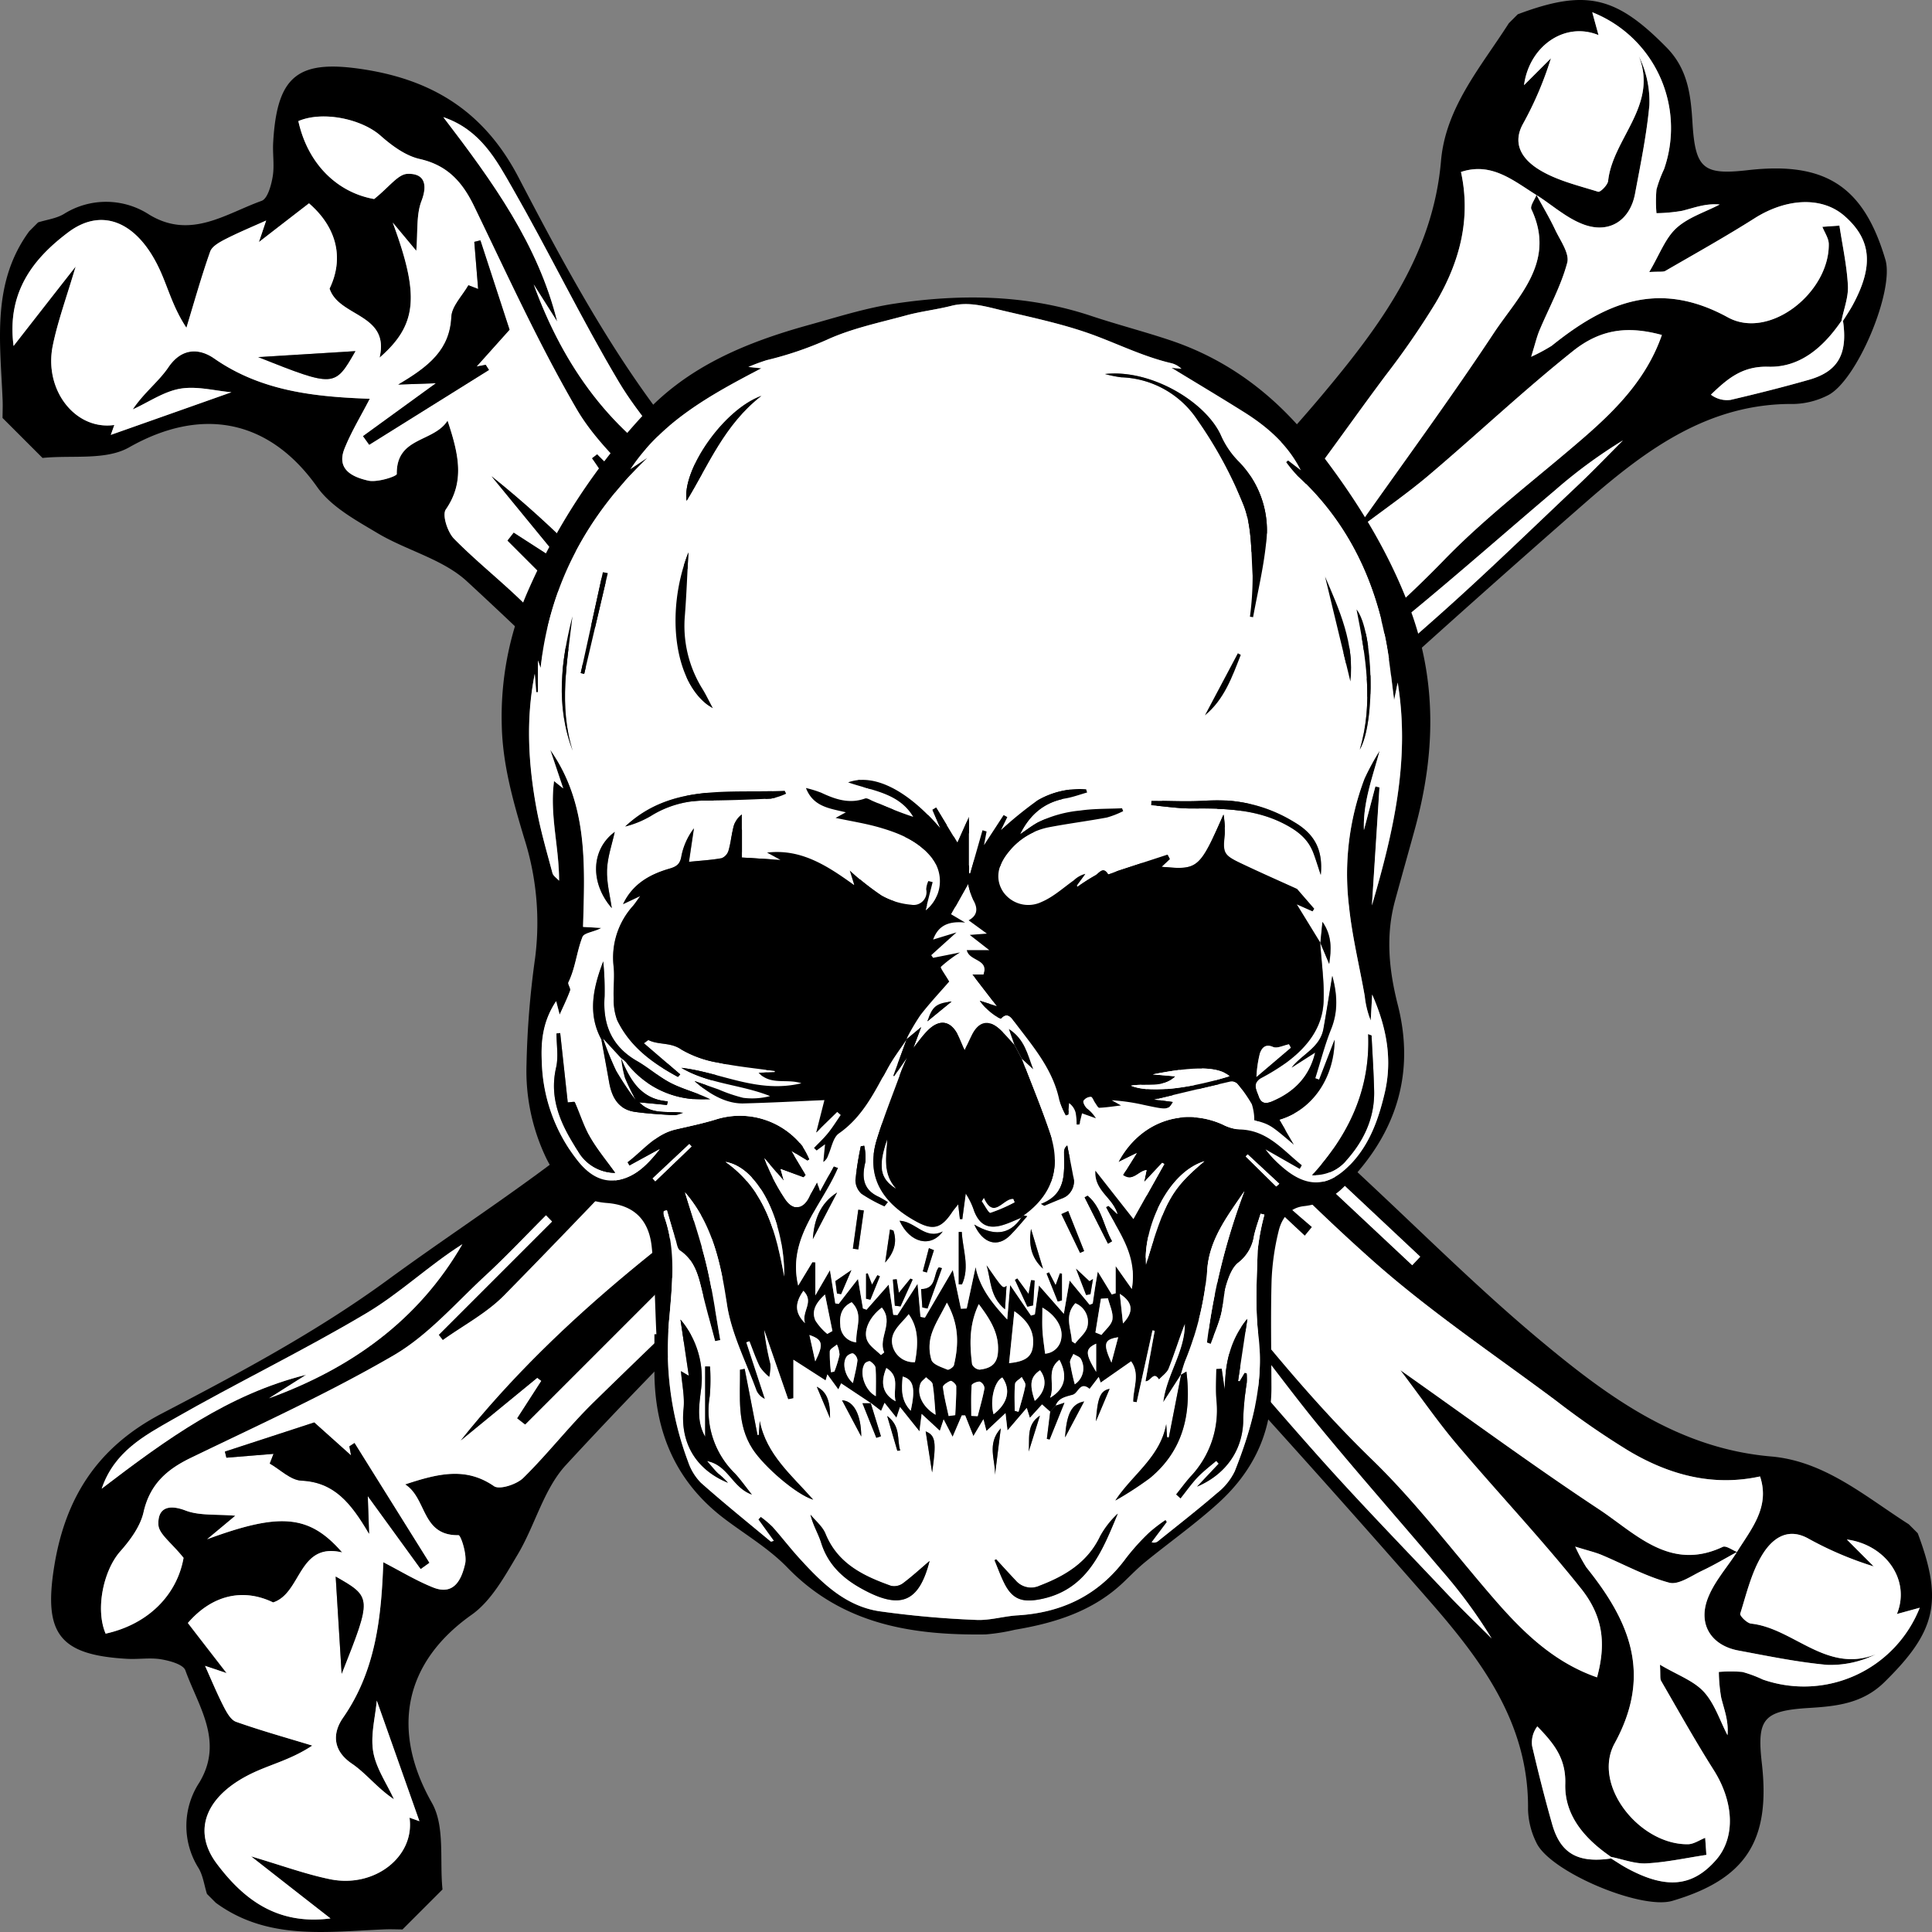 <svg id="Layer_15" data-name="Layer 15" xmlns="http://www.w3.org/2000/svg" viewBox="0 0 360 360"><rect x="0" y="0" width="360" height="360" fill="#808080" stroke="none"/><defs><style>.cls-1{fill:#fff;}</style></defs><path d="M330.018,271.392c-17.259-1.483-30.352-11.081-42.85-21.5-10.694-8.9-20.622-18.713-30.778-28.245-15.8-14.841-31.872-29.417-47.148-44.768-15.6-15.671-29.634-32.959-45.75-48.036C146.555,113,134.879,93.389,121.464,75.063,111.9,61.979,104.13,47.45,96.61,33.035,90.338,21.018,80.91,15.01,67.977,12.96c-12.346-1.955-16.352.973-17.07,13.537-.132,2.135.255,4.318-.094,6.405-.274,1.635-.954,4.129-2.069,4.525-6.716,2.409-13.2,7.227-20.886,2.6A14.749,14.749,0,0,0,11.864,39.9c-1.407.822-3.174,1.039-4.77,1.54L5.441,43.1C-1.635,52.759.056,63.8.491,74.647c.037,1.077-.01,2.144-.019,3.231l7.453,7.453c5.432-.557,11.761.5,16.116-1.965,13.537-7.68,26.139-5.243,35.076,7.4,2.6,3.675,7.179,6.159,11.213,8.568,5.441,3.25,12.2,4.846,16.692,9,15.341,14.151,30.144,28.9,44.758,43.794s28.869,30.1,43.058,45.363q27.887,29.983,55.4,60.288,18.393,20.235,36.388,40.829c9.664,11.081,18.279,22.757,18.1,38.561a14.8,14.8,0,0,0,1.559,6.187c2.512,5.423,19.488,12.555,25.317,10.845,13.688-4.034,18.345-11.185,16.692-25.629-.954-8.322.264-9.805,8.87-10.325,5.111-.311,9.919-.85,13.934-4.77,9.617-9.428,11.024-15.049,6.244-27.783l-1.662-1.662C347.588,278.874,340.022,272.252,330.018,271.392ZM82.61,21.831c6.925,2.352,9.9,8.011,12.885,13.225,6.821,11.9,12.8,24.306,19.82,36.105,3.721,6.254,8.9,11.638,12.847,17.873-14.2-8.19-23.144-20.745-28.718-36.029,1.464,2.295,2.929,4.61,4.383,6.915C100.238,45.523,91.859,33.932,82.61,21.831Zm186.8,274.9c-8.105-8.578-16.343-17.042-24.183-25.865-12.262-13.792-24.042-28.028-36.4-41.726-9.249-10.249-19.186-19.885-28.652-29.936-10.1-10.741-19.942-21.718-29.993-32.487-4.242-4.563-8.757-8.871-13.074-13.358-12.819-13.291-25.515-26.686-38.41-39.883-4.478-4.572-9.6-8.521-14.085-13.084-1.209-1.228-2.248-4.421-1.54-5.451,3.59-5.2,2.409-10.306.331-16.56-2.626,4.1-9.56,2.985-9.466,9.938.01.444-3.646,1.625-5.318,1.238-2.787-.633-6.018-1.993-4.412-5.98,1.257-3.146,3.051-6.074,4.7-9.267-10.079-.369-20.14-1.342-28.992-7.51-2.72-1.89-6-2.069-8.52,1.625-1.814,2.682-4.563,4.732-6.651,7.859,2.938-1.332,5.763-3.325,8.842-3.854,3.118-.529,6.481.4,9.541.661Q31.377,77.24,20.65,81.033c.056-.151.349-.973.652-1.842C14.056,80.22,8.114,72.673,9.843,64.35c.926-4.515,2.541-8.889,4.251-14.68C9.852,55.083,6.47,59.41,2.531,64.463,1.2,54.252,6.433,48.017,12.705,43.294c6.556-4.932,13.225-1.682,17.231,7.33,1.455,3.269,2.361,6.764,4.8,10.448,1.445-4.733,2.777-9.522,4.43-14.2.359-1,1.786-1.767,2.881-2.333,2.39-1.219,4.875-2.249,7.548-3.448-.264.774-.538,1.615-1.351,4.014,3.864-2.994,6.623-5.129,9.334-7.217C62.8,42.4,64.123,48.159,61.412,53.779c1.738,5.328,11.27,4.639,9.314,12.867C77.8,60.5,78.18,55.036,73.183,41.48c1.275,1.521,2.541,3.051,4.383,5.252.311-3.542-.029-6.679.973-9.286,1.266-3.306.359-5.195-2.664-5.044-1.729.085-3.354,2.446-6.159,4.685-6.689-1.171-12.309-6.339-14.123-14.519,4.534-1.946,11.77-.416,15.313,2.711,2.107,1.861,4.648,3.741,7.293,4.345,5.148,1.162,7.925,4.242,10.108,8.729,6.168,12.744,12.053,25.7,19.157,37.9,3.741,6.405,9.711,11.525,14.841,17.07,3.6,3.9,7.482,7.538,11.241,11.3-.387.369-.774.756-1.161,1.124L111.271,84.632l-.982.756c2.749,3.845,5.026,8.181,8.351,11.449,18.241,17.939,37.049,35.312,55.064,53.478,15.067,15.2,29.1,31.4,43.936,46.826,12.319,12.829,24.637,25.733,37.9,37.541,10.788,9.617,22.927,17.732,34.537,26.413a149.733,149.733,0,0,0,13.547,9.333c7.491,4.412,15.558,6.6,24.334,4.686,1.9,5.7-1.615,9.758-4.3,14.066l.009.009h-.018l.009-.009c-.9-.35-2.04-1.228-2.645-.945-9.806,4.629-16.22-2.465-23.04-6.981-12.139-8.02-23.881-16.664-37.031-25.94,4.015,5.318,7.075,9.758,10.542,13.849,7.633,9.012,15.776,17.627,23.135,26.856,4.223,5.319,4.619,10.439,2.966,16.532-7.992-2.777-13.707-8.323-19.025-14.435-7.605-8.757-14.624-18.137-22.927-26.176C238.7,255.531,225.245,236.279,210,218.5c-7.831-9.135-16.957-17.126-25.185-25.921-6.867-7.34-13.187-15.209-19.97-22.634a32.508,32.508,0,0,0-9.286-6.849c2.22,2.522,4.431,5.054,6.877,7.841-.935-.35-1.643-.624-2.342-.888-.341.283-.671.576-1.021.869,3.684,4.5,7.142,9.2,11.072,13.47,12.705,13.84,25.421,27.689,38.485,41.188,5.035,5.205,11.639,8.917,16.466,14.274,7.368,8.2,13.66,17.344,20.66,25.874,7.491,9.1,15.284,17.93,22.889,26.914a92.359,92.359,0,0,1,9.3,12.658C275.1,302.453,272.176,299.666,269.408,296.728Zm-4.771-62.565c-.491.529-.992,1.067-1.492,1.587l-64.483-60.4c.51-.548,1.03-1.105,1.549-1.644Zm93.078,65.418a23.222,23.222,0,0,1-29.256,13.367,22.866,22.866,0,0,0-3.788-1.408,25.376,25.376,0,0,0-4.4,0,29.828,29.828,0,0,0,.453,4.8c.539,2.2,1.408,4.336,1.162,6.981-1.417-2.739-2.4-5.895-4.412-8.1-1.908-2.059-4.9-3.108-8.171-5.035.123,1.956-.019,2.589.217,3.014,3.222,5.564,6.358,11.175,9.8,16.6,3.769,5.96,4.1,12.564.472,16.739-4.412,5.054-9.343,5.526-16.655,1.559-1-.548-1.955-1.2-2.937-1.805-6.141.907-9.4-.9-10.959-6.31-1.379-4.837-2.607-9.73-3.75-14.633a4.963,4.963,0,0,1,.973-3.675c2.947,3.08,5.347,5.82,5.2,10.722-.17,5.952,3.713,10.307,8.549,13.613,2.192.434,4.412,1.313,6.575,1.209,3.741-.208,7.454-1.03,11.166-1.587-.075-1.058-.141-2.125-.217-3.183-1.068.425-2.126,1.18-3.2,1.2-9.022.123-17.93-11.033-13.67-18.808,7.1-12.961,2.7-22.88-5.28-32.808a33.109,33.109,0,0,1-2.069-3.845c2.484.765,3.741,1.058,4.9,1.54,4.2,1.766,8.265,4.015,12.62,5.177,1.738.472,4.166-1.313,6.188-2.258,2.182-1.03,4.27-2.286,6.405-3.439-.237.369-.463.728-.709,1.087-.264.378-.519.746-.784,1.1-.378.548-.775,1.077-1.162,1.615-.264.4-.529.775-.774,1.153-.218.312-.426.633-.615.954a8.542,8.542,0,0,0-.425.746c-.1.18-.2.35-.292.52-.161.311-.3.623-.435.944a7.567,7.567,0,0,0-.359.907c-1.606,4.724,1.02,8.408,5.829,9.305,5.479,1.02,10.967,2.164,16.5,2.674a18.845,18.845,0,0,0,9.1-1.956c-9.173,3.618-15.323-4.874-23.22-5.724-.765-.085-2.144-1.465-2.012-1.861,1.181-3.77,2.107-7.756,4.147-11.044,1.644-2.664,4.421-5.139,8.389-3.023a64.836,64.836,0,0,0,12.328,5.262l-5.007-5.006c7.208.954,11.921,7.519,9.324,13.877C355.042,300.308,356.27,299.968,357.715,299.581Z" transform="translate(0)"/><path class="cls-1" d="M303.624,270.428a149.733,149.733,0,0,1-13.547-9.333c-11.61-8.681-23.749-16.8-34.537-26.413-13.263-11.808-25.581-24.712-37.9-37.541-14.84-15.426-28.869-31.627-43.936-46.826-18.015-18.166-36.823-35.539-55.064-53.478-3.325-3.268-5.6-7.6-8.351-11.449l.982-.756,21.114,21.113c.387-.368.774-.755,1.161-1.124-3.759-3.76-7.642-7.4-11.241-11.3-5.13-5.545-11.1-10.665-14.841-17.07-7.1-12.2-12.989-25.156-19.157-37.9-2.183-4.487-4.96-7.567-10.108-8.729-2.645-.6-5.186-2.484-7.293-4.345-3.543-3.127-10.779-4.657-15.313-2.711,1.814,8.18,7.434,13.348,14.123,14.519,2.805-2.239,4.43-4.6,6.159-4.685,3.023-.151,3.93,1.738,2.664,5.044-1,2.607-.662,5.744-.973,9.286-1.842-2.2-3.108-3.731-4.383-5.252,5,13.556,4.619,19.016-2.457,25.166,1.956-8.228-7.576-7.539-9.314-12.867C64.123,48.159,62.8,42.4,57.577,37.89c-2.711,2.088-5.47,4.223-9.334,7.217.813-2.4,1.087-3.24,1.351-4.014-2.673,1.2-5.158,2.229-7.548,3.448-1.095.566-2.522,1.332-2.881,2.333-1.653,4.676-2.985,9.465-4.43,14.2-2.438-3.684-3.344-7.179-4.8-10.448-4.006-9.012-10.675-12.262-17.231-7.33C6.433,48.017,1.2,54.252,2.531,64.463,6.47,59.41,9.852,55.083,14.094,49.67c-1.71,5.791-3.325,10.165-4.251,14.68C8.114,72.673,14.056,80.22,21.3,79.191c-.3.869-.6,1.691-.652,1.842q10.727-3.783,22.473-7.945c-3.06-.264-6.423-1.19-9.541-.661-3.079.529-5.9,2.522-8.842,3.854,2.088-3.127,4.837-5.177,6.651-7.859,2.522-3.694,5.8-3.515,8.52-1.625,8.852,6.168,18.913,7.141,28.992,7.51-1.644,3.193-3.438,6.121-4.7,9.267-1.606,3.987,1.625,5.347,4.412,5.98,1.672.387,5.328-.794,5.318-1.238-.094-6.953,6.84-5.838,9.466-9.938,2.078,6.254,3.259,11.365-.331,16.56-.708,1.03.331,4.223,1.54,5.451C89.1,104.952,94.22,108.9,98.7,113.473c12.9,13.2,25.591,26.592,38.41,39.883,4.317,4.487,8.832,8.8,13.074,13.358,10.051,10.769,19.9,21.746,29.993,32.487,9.466,10.051,19.4,19.687,28.652,29.936,12.356,13.7,24.136,27.934,36.4,41.726,7.84,8.823,16.078,17.287,24.183,25.865,2.768,2.938,5.687,5.725,8.53,8.568a92.359,92.359,0,0,0-9.3-12.658c-7.6-8.984-15.4-17.817-22.889-26.914-7-8.53-13.292-17.675-20.66-25.874-4.827-5.357-11.431-9.069-16.466-14.274-13.064-13.5-25.78-27.348-38.485-41.188-3.93-4.269-7.388-8.974-11.072-13.47.35-.293.68-.586,1.021-.869.7.264,1.407.538,2.342.888-2.446-2.787-4.657-5.319-6.877-7.841a32.508,32.508,0,0,1,9.286,6.849c6.783,7.425,13.1,15.294,19.97,22.634,8.228,8.795,17.354,16.786,25.185,25.921,15.247,17.779,28.7,37.031,45.637,53.44,8.3,8.039,15.322,17.419,22.927,26.176,5.318,6.112,11.033,11.658,19.025,14.435,1.653-6.093,1.257-11.213-2.966-16.532-7.359-9.229-15.5-17.844-23.135-26.856-3.467-4.091-6.527-8.531-10.542-13.849,13.15,9.276,24.892,17.92,37.031,25.94,6.82,4.516,13.234,11.61,23.04,6.981.605-.283,1.748.595,2.645.945,2.683-4.308,6.2-8.37,4.3-14.066C319.182,277.032,311.115,274.84,303.624,270.428ZM149.861,156.02,94.57,100.729c.378-.491.765-.973,1.152-1.474,2.315,1.5,4.648,3.005,6.972,4.5.2-.255.378-.51.576-.765q-5.838-7.113-11.676-14.246C115.116,107.521,132.7,131.544,149.861,156.02ZM48.121,66.542c7.17-.444,12.743-.784,18.1-1.115C62.357,72.181,62.357,72.181,48.121,66.542Zm196.31,162.1-1.3,1.587c-10.986-10.156-21.453-20.981-33.091-30.315-15.067-12.082-25.667-27.971-38.486-41.943-4.194-4.572-8.747-8.8-12.6-13.735C189.4,170.36,213.862,202.621,244.431,228.637ZM68.8,82.875c-.387-.538-.774-1.077-1.152-1.606,4.317-3.127,8.634-6.272,13.584-9.862-2.277.085-3.977.141-7.028.245,5.8-3.4,9.616-6.537,9.9-12.6.094-2.022,2.069-3.94,3.183-5.905.605.227,1.2.463,1.814.7-.246-2.929-.482-5.867-.718-8.786l1.134-.283c1.936,5.923,3.863,11.855,5.432,16.654-2.494,2.777-4.308,4.818-6.141,6.858.558-.1,1.134-.207,1.691-.311.208.321.406.633.614.954Q79.946,75.9,68.8,82.875Z" transform="translate(0)"/><path class="cls-1" d="M300.212,346.011c2.194.433,4.411,1.316,6.575,1.2,3.743-.2,7.452-1.019,11.176-1.578l-.228-3.179c-1.066.415-2.127,1.176-3.2,1.191-9.022.127-17.933-11.027-13.671-18.8,7.1-12.96,2.7-22.883-5.284-32.811a32.557,32.557,0,0,1-2.058-3.842c2.473.769,3.727,1.053,4.9,1.542,4.2,1.759,8.262,4.016,12.618,5.179,1.743.465,4.164-1.315,6.186-2.266,2.2-1.036,4.3-2.3,6.443-3.458h-.007c-1.913,3-4.473,5.781-5.585,9.054-1.6,4.722,1.023,8.41,5.831,9.309,5.479,1.024,10.966,2.157,16.5,2.671a18.923,18.923,0,0,0,9.095-1.954c-9.175,3.614-15.312-4.879-23.216-5.733-.769-.083-2.141-1.464-2.017-1.861,1.179-3.761,2.109-7.757,4.148-11.041,1.649-2.656,4.424-5.135,8.4-3.021a64.209,64.209,0,0,0,12.322,5.266q-2.505-2.5-5.007-5.015c7.213.958,11.917,7.523,9.332,13.883l4.252-1.167a23.208,23.208,0,0,1-29.251,13.372,23.251,23.251,0,0,0-3.785-1.408,25.389,25.389,0,0,0-4.4,0,30.532,30.532,0,0,0,.441,4.8c.546,2.211,1.421,4.34,1.173,6.982-1.43-2.738-2.4-5.9-4.423-8.092-1.9-2.062-4.9-3.107-8.161-5.041.12,1.951-.028,2.594.214,3.011,3.22,5.563,6.355,11.182,9.793,16.609,3.774,5.956,4.1,12.555.469,16.733-4.4,5.06-9.334,5.529-16.645,1.555-1.007-.547-1.959-1.195-2.937-1.8Z" transform="translate(0)"/><path class="cls-1" d="M82.606,21.829c6.935,2.354,9.9,8.008,12.888,13.219,6.826,11.913,12.8,24.321,19.818,36.113,3.719,6.252,8.893,11.638,12.847,17.878C113.961,80.845,105.017,68.3,99.45,53l4.377,6.915C100.244,45.524,91.858,33.93,82.606,21.829Z" transform="translate(0)"/><path class="cls-1" d="M263.144,235.757,198.66,175.351q.775-.826,1.55-1.652l64.428,60.465Z" transform="translate(0)"/><path class="cls-1" d="M300.2,346.3c-6.149.9-9.407-.9-10.955-6.314-1.382-4.839-2.611-9.726-3.756-14.628a4.961,4.961,0,0,1,.968-3.675c2.954,3.077,5.352,5.822,5.209,10.725-.174,5.946,3.718,10.3,8.548,13.605Z" transform="translate(0)"/><path d="M95.719,99.26l6.972,4.493.579-.765L91.591,88.743c23.529,18.775,41.11,42.8,58.262,67.278L122.5,128.666l-27.93-27.931Z" transform="translate(0)"/><path d="M243.124,230.225c-10.987-10.159-21.449-20.975-33.093-30.316-15.061-12.08-25.665-27.967-38.485-41.941-4.192-4.571-8.748-8.808-12.6-13.742,30.464,26.129,54.911,58.4,85.482,84.415Z" transform="translate(0)"/><path d="M74.2,71.659c5.8-3.4,9.616-6.535,9.9-12.61.095-2.013,2.067-3.938,3.181-5.9l1.813.7-.718-8.78,1.14-.279,5.433,16.648-6.144,6.858L90.5,67.98l.614.957L68.8,82.87l-1.151-1.6,13.58-9.86Z" transform="translate(0)"/><path d="M48.112,66.543l18.113-1.112C62.353,72.183,62.353,72.183,48.112,66.543Z" transform="translate(0)"/><path d="M268.511,29.982c-1.484,17.259-11.081,30.352-21.5,42.85-8.9,10.694-18.714,20.622-28.245,30.778-14.841,15.8-29.417,31.872-44.768,47.148-15.672,15.6-32.959,29.634-48.036,45.75-15.842,16.937-35.453,28.613-53.78,42.028C59.1,248.105,44.569,255.87,30.153,263.39c-12.016,6.272-18.024,15.7-20.074,28.633-1.955,12.346.973,16.352,13.537,17.07,2.135.132,4.317-.255,6.405.094,1.634.274,4.128.954,4.525,2.069,2.409,6.716,7.226,13.2,2.6,20.886a14.749,14.749,0,0,0-.123,15.994c.822,1.407,1.039,3.174,1.54,4.77l1.653,1.653c9.664,7.076,20.707,5.385,31.551,4.95,1.077-.037,2.145.01,3.231.019l7.454-7.453c-.558-5.432.5-11.761-1.965-16.116-7.68-13.537-5.243-26.139,7.4-35.076,3.674-2.6,6.159-7.179,8.568-11.213,3.249-5.441,4.846-12.195,9-16.692,14.151-15.341,28.9-30.144,43.8-44.758s30.1-28.869,45.363-43.058q29.983-27.887,60.288-55.4,20.235-18.393,40.828-36.388c11.081-9.664,22.757-18.279,38.561-18.1a14.807,14.807,0,0,0,6.188-1.559C345.9,71.208,353.03,54.232,351.32,48.4c-4.034-13.688-11.185-18.345-25.629-16.692-8.322.954-9.806-.264-10.325-8.87-.312-5.111-.85-9.919-4.771-13.934C301.168-.71,295.547-2.117,282.813,2.663L281.15,4.325C275.992,12.412,269.37,19.978,268.511,29.982ZM18.949,277.39c2.353-6.925,8.011-9.9,13.226-12.885,11.9-6.821,24.306-12.8,36.105-19.82,6.253-3.721,11.638-8.9,17.873-12.847-8.191,14.2-20.745,23.144-36.03,28.718,2.3-1.464,4.61-2.929,6.915-4.383C42.642,259.762,31.051,268.141,18.949,277.39Zm274.9-186.8c-8.577,8.105-17.041,16.343-25.864,24.183-13.793,12.262-28.029,24.042-41.726,36.4-10.25,9.249-19.885,19.186-29.937,28.652-10.74,10.1-21.717,19.942-32.487,29.993-4.562,4.242-8.87,8.757-13.357,13.074-13.292,12.819-26.687,25.515-39.884,38.41-4.572,4.478-8.521,9.6-13.083,14.085-1.228,1.209-4.421,2.248-5.451,1.54-5.2-3.59-10.306-2.409-16.56-.331,4.1,2.626,2.985,9.56,9.938,9.466.444-.01,1.625,3.646,1.237,5.318-.633,2.787-1.993,6.018-5.979,4.412-3.146-1.257-6.075-3.051-9.268-4.695-.368,10.079-1.341,20.14-7.51,28.992-1.889,2.72-2.068,6,1.625,8.52,2.683,1.814,4.733,4.563,7.86,6.651-1.332-2.938-3.325-5.763-3.854-8.842-.529-3.118.4-6.481.661-9.541q4.152,11.747,7.944,22.473c-.151-.056-.973-.349-1.842-.652,1.03,7.246-6.518,13.188-14.84,11.459-4.516-.926-8.89-2.541-14.68-4.251,5.413,4.242,9.739,7.624,14.793,11.563-10.212,1.332-16.447-3.9-21.17-10.174-4.931-6.556-1.681-13.225,7.331-17.231,3.268-1.455,6.763-2.361,10.448-4.8-4.733-1.445-9.522-2.777-14.2-4.43-1-.359-1.766-1.786-2.333-2.881-1.219-2.39-2.248-4.875-3.448-7.548.775.264,1.615.538,4.015,1.351-2.995-3.864-5.13-6.623-7.217-9.334,4.506-5.224,10.268-6.546,15.889-3.835,5.328-1.738,4.638-11.27,12.866-9.314-6.149-7.076-11.61-7.454-25.166-2.457,1.521-1.275,3.052-2.541,5.253-4.383-3.543-.311-6.679.029-9.286-.973-3.307-1.266-5.2-.359-5.045,2.664.085,1.729,2.447,3.354,4.686,6.159-1.172,6.689-6.339,12.309-14.52,14.123-1.946-4.534-.415-11.77,2.711-15.313,1.861-2.107,3.741-4.648,4.346-7.293,1.162-5.148,4.241-7.925,8.729-10.108,12.743-6.168,25.694-12.053,37.9-19.157C79.776,248.8,84.9,242.825,90.442,237.7c3.9-3.6,7.538-7.482,11.3-11.241.368.387.755.774,1.124,1.161L81.751,248.729c.255.33.5.651.755.982,3.845-2.749,8.181-5.026,11.45-8.351,17.939-18.241,35.311-37.049,53.477-55.064,15.2-15.067,31.4-29.1,46.827-43.936,12.829-12.319,25.733-24.637,37.541-37.9,9.617-10.788,17.731-22.927,26.413-34.537a149.938,149.938,0,0,0,9.333-13.547c4.412-7.491,6.6-15.558,4.686-24.334,5.7-1.9,9.758,1.615,14.066,4.3l.009-.009v.018l-.009-.009c-.35.9-1.228,2.04-.945,2.645,4.629,9.806-2.466,16.22-6.981,23.04-8.02,12.139-16.664,23.881-25.941,37.031,5.319-4.015,9.759-7.075,13.849-10.542,9.012-7.633,17.628-15.776,26.857-23.135,5.318-4.223,10.438-4.619,16.532-2.966-2.778,7.992-8.323,13.707-14.435,19.025-8.757,7.605-18.137,14.624-26.177,22.927C252.65,121.3,233.4,134.755,215.619,150c-9.135,7.831-17.127,16.957-25.922,25.185-7.34,6.867-15.209,13.187-22.634,19.97a32.527,32.527,0,0,0-6.849,9.286c2.523-2.22,5.054-4.431,7.841-6.877-.35.935-.623,1.643-.888,2.342.283.341.576.671.869,1.021,4.5-3.684,9.2-7.142,13.471-11.072,13.839-12.705,27.688-25.421,41.187-38.485,5.205-5.035,8.918-11.639,14.274-16.466,8.2-7.368,17.344-13.66,25.875-20.66,9.1-7.491,17.929-15.284,26.913-22.889a92.308,92.308,0,0,1,12.659-9.3C299.571,84.905,296.784,87.824,293.846,90.592Zm-62.565,4.771c.529.491,1.068.992,1.587,1.492l-60.4,64.483c-.548-.51-1.106-1.03-1.644-1.549ZM296.7,2.285a23.222,23.222,0,0,1,13.367,29.256,22.951,22.951,0,0,0-1.407,3.788,25.376,25.376,0,0,0,0,4.4,29.828,29.828,0,0,0,4.8-.453c2.2-.539,4.336-1.408,6.981-1.162-2.74,1.417-5.9,2.4-8.1,4.412-2.059,1.908-3.108,4.9-5.035,8.171,1.955-.123,2.588.019,3.013-.217,5.564-3.222,11.176-6.358,16.6-9.8,5.961-3.769,12.564-4.1,16.739-.472,5.054,4.412,5.527,9.343,1.559,16.655-.548,1-1.2,1.955-1.8,2.937.907,6.141-.9,9.4-6.31,10.959-4.837,1.379-9.73,2.607-14.633,3.75a4.961,4.961,0,0,1-3.675-.973c3.08-2.947,5.819-5.347,10.722-5.2,5.951.17,10.306-3.713,13.612-8.549.435-2.192,1.314-4.412,1.21-6.575-.208-3.741-1.03-7.454-1.587-11.166-1.058.075-2.126.141-3.184.217.425,1.068,1.181,2.126,1.2,3.2.123,9.022-11.034,17.93-18.808,13.67-12.961-7.1-22.88-2.7-32.809,5.28a33.153,33.153,0,0,1-3.844,2.069c.765-2.484,1.058-3.741,1.539-4.9,1.767-4.2,4.015-8.265,5.177-12.62.473-1.738-1.313-4.166-2.258-6.188-1.029-2.182-2.286-4.27-3.438-6.405.368.237.727.463,1.086.709.378.264.747.519,1.1.784.548.378,1.077.775,1.616,1.162.4.264.775.529,1.152.774.312.218.633.426.954.615a8.558,8.558,0,0,0,.747.425c.179.1.349.2.519.292.312.161.624.3.945.435a7.5,7.5,0,0,0,.907.359c4.723,1.606,8.407-1.02,9.305-5.829,1.02-5.479,2.163-10.967,2.673-16.5a18.832,18.832,0,0,0-1.955-9.1c3.618,9.173-4.875,15.323-5.725,23.22-.085.765-1.464,2.144-1.861,2.012-3.769-1.181-7.756-2.107-11.043-4.147-2.664-1.644-5.139-4.421-3.023-8.389a64.9,64.9,0,0,0,5.262-12.328l-5.007,5.007c.954-7.208,7.52-11.921,13.877-9.324C297.427,4.958,297.087,3.73,296.7,2.285Z" transform="translate(0)"/><path class="cls-1" d="M267.547,56.376a149.938,149.938,0,0,1-9.333,13.547c-8.682,11.61-16.8,23.749-26.413,34.537-11.808,13.263-24.712,25.581-37.541,37.9-15.426,14.84-31.627,28.869-46.827,43.936-18.166,18.015-35.538,36.823-53.477,55.064-3.269,3.325-7.605,5.6-11.45,8.351-.255-.331-.5-.652-.755-.982l21.113-21.114c-.369-.387-.756-.774-1.124-1.161-3.76,3.759-7.4,7.642-11.3,11.241-5.546,5.13-10.666,11.1-17.071,14.841-12.2,7.1-25.156,12.989-37.9,19.157-4.488,2.183-7.567,4.96-8.729,10.108-.6,2.645-2.485,5.186-4.346,7.293-3.126,3.543-4.657,10.779-2.711,15.313,8.181-1.814,13.348-7.434,14.52-14.123-2.239-2.805-4.6-4.43-4.686-6.159-.151-3.023,1.738-3.93,5.045-2.664,2.607,1,5.743.662,9.286.973-2.2,1.842-3.732,3.108-5.253,4.383,13.556-5,19.017-4.619,25.166,2.457-8.228-1.956-7.538,7.576-12.866,9.314-5.621-2.711-11.383-1.389-15.889,3.835,2.087,2.711,4.222,5.47,7.217,9.334-2.4-.813-3.24-1.087-4.015-1.351,1.2,2.673,2.229,5.158,3.448,7.548.567,1.095,1.332,2.522,2.333,2.881,4.677,1.653,9.466,2.985,14.2,4.43-3.685,2.438-7.18,3.344-10.448,4.8-9.012,4.006-12.262,10.675-7.331,17.231,4.723,6.272,10.958,11.506,21.17,10.174-5.054-3.939-9.38-7.321-14.793-11.563,5.79,1.71,10.164,3.325,14.68,4.251,8.322,1.729,15.87-4.213,14.84-11.459.869.3,1.691.6,1.842.652q-3.783-10.726-7.944-22.473c-.265,3.06-1.19,6.423-.661,9.541.529,3.079,2.522,5.9,3.854,8.842-3.127-2.088-5.177-4.837-7.86-6.651-3.693-2.522-3.514-5.8-1.625-8.52,6.169-8.852,7.142-18.913,7.51-28.992,3.193,1.644,6.122,3.438,9.268,4.695,3.986,1.606,5.346-1.625,5.979-4.412.388-1.672-.793-5.328-1.237-5.318-6.953.094-5.838-6.84-9.938-9.466,6.254-2.078,11.364-3.259,16.56.331,1.03.708,4.223-.331,5.451-1.54,4.562-4.487,8.511-9.607,13.083-14.085,13.2-12.9,26.592-25.591,39.884-38.41,4.487-4.317,8.8-8.832,13.357-13.074,10.77-10.051,21.747-19.9,32.487-29.993,10.052-9.466,19.687-19.4,29.937-28.652,13.7-12.356,27.933-24.136,41.726-36.4,8.823-7.84,17.287-16.078,25.864-24.183,2.938-2.768,5.725-5.687,8.569-8.53a92.308,92.308,0,0,0-12.659,9.3c-8.984,7.605-17.816,15.4-26.913,22.889-8.531,7-17.675,13.292-25.875,20.66-5.356,4.827-9.069,11.431-14.274,16.466-13.5,13.064-27.348,25.78-41.187,38.485-4.27,3.93-8.974,7.388-13.471,11.072-.293-.35-.586-.68-.869-1.021.265-.7.538-1.407.888-2.342-2.787,2.446-5.318,4.657-7.841,6.877a32.527,32.527,0,0,1,6.849-9.286c7.425-6.783,15.294-13.1,22.634-19.97,8.795-8.228,16.787-17.354,25.922-25.185,17.778-15.247,37.031-28.7,53.439-45.637,8.04-8.3,17.42-15.322,26.177-22.927,6.112-5.318,11.657-11.033,14.435-19.025-6.094-1.653-11.214-1.257-16.532,2.966-9.229,7.359-17.845,15.5-26.857,23.135-4.09,3.467-8.53,6.527-13.849,10.542,9.277-13.15,17.921-24.892,25.941-37.031,4.515-6.82,11.61-13.234,6.981-23.04-.283-.6.6-1.748.945-2.645-4.308-2.683-8.37-6.2-14.066-4.3C274.15,40.818,271.959,48.885,267.547,56.376ZM153.139,210.139,97.848,265.43c-.492-.378-.973-.765-1.474-1.152,1.5-2.315,3-4.648,4.5-6.972-.255-.2-.51-.378-.766-.576q-7.113,5.838-14.245,11.676C104.64,244.884,128.663,227.3,153.139,210.139ZM63.66,311.879c-.444-7.17-.784-12.743-1.114-18.1C69.3,297.643,69.3,297.643,63.66,311.879Zm162.1-196.31,1.587,1.3c-10.155,10.986-20.981,21.453-30.314,33.091-12.082,15.067-27.972,25.667-41.943,38.486-4.572,4.194-8.8,8.747-13.736,12.6C167.479,170.6,199.739,146.138,225.755,115.569ZM79.994,291.2c-.539.387-1.077.774-1.606,1.152-3.127-4.317-6.273-8.634-9.863-13.584.085,2.277.142,3.977.246,7.028-3.4-5.8-6.537-9.616-12.6-9.9-2.021-.094-3.939-2.069-5.9-3.183.227-.605.463-1.2.7-1.814-2.928.246-5.866.482-8.785.718q-.142-.567-.284-1.134c5.923-1.936,11.856-3.863,16.655-5.432,2.777,2.494,4.817,4.308,6.858,6.141-.1-.558-.208-1.134-.312-1.691.321-.208.633-.406.954-.614Q73.022,280.054,79.994,291.2Z" transform="translate(0)"/><path class="cls-1" d="M343.129,59.788c.434-2.194,1.317-4.411,1.2-6.575-.2-3.743-1.018-7.452-1.577-11.176l-3.18.228c.415,1.066,1.176,2.127,1.191,3.2.127,9.022-11.026,17.933-18.8,13.671-12.96-7.1-22.883-2.7-32.811,5.284a32.6,32.6,0,0,1-3.843,2.058c.77-2.473,1.054-3.727,1.543-4.9,1.759-4.2,4.016-8.262,5.178-12.618.466-1.743-1.315-4.164-2.266-6.186-1.036-2.2-2.3-4.3-3.458-6.443v.007c3,1.913,5.782,4.473,9.055,5.585,4.722,1.6,8.409-1.023,9.308-5.831,1.025-5.479,2.157-10.966,2.671-16.5a18.911,18.911,0,0,0-1.954-9.095C309,19.672,300.5,25.809,299.65,33.713c-.083.769-1.463,2.141-1.86,2.017-3.761-1.179-7.757-2.109-11.041-4.148-2.656-1.649-5.136-4.424-3.022-8.4a64.274,64.274,0,0,0,5.267-12.322q-2.5,2.5-5.015,5.007c.958-7.213,7.522-11.917,13.882-9.332-.434-1.584-.77-2.809-1.167-4.252a23.208,23.208,0,0,1,13.372,29.251,23.246,23.246,0,0,0-1.407,3.785,25.29,25.29,0,0,0,0,4.4,30.543,30.543,0,0,0,4.8-.441c2.21-.546,4.34-1.421,6.981-1.173-2.738,1.43-5.9,2.4-8.092,4.423-2.062,1.9-3.106,4.9-5.04,8.161,1.951-.12,2.594.028,3.011-.214,5.563-3.22,11.182-6.355,16.609-9.793,5.956-3.774,12.554-4.1,16.733-.469,5.06,4.4,5.528,9.334,1.555,16.645-.548,1.007-1.2,1.959-1.8,2.937Z" transform="translate(0)"/><path class="cls-1" d="M18.947,277.394c2.354-6.935,8.008-9.9,13.22-12.888,11.912-6.826,24.32-12.8,36.113-19.818,6.251-3.719,11.637-8.893,17.877-12.847-8.193,14.2-20.741,23.142-36.035,28.709l6.915-4.377C42.643,259.756,31.049,268.142,18.947,277.394Z" transform="translate(0)"/><path class="cls-1" d="M232.876,96.856,172.469,161.34l-1.652-1.55,60.466-64.428Z" transform="translate(0)"/><path class="cls-1" d="M343.416,59.8c.9,6.149-.9,9.407-6.313,10.955-4.84,1.382-9.727,2.611-14.628,3.756a4.96,4.96,0,0,1-3.675-.968c3.077-2.954,5.822-5.352,10.725-5.209,5.946.174,10.3-3.718,13.6-8.548Z" transform="translate(0)"/><path d="M96.378,264.281l4.494-6.972-.766-.579L85.861,268.409c18.775-23.529,42.8-41.11,67.279-58.262L125.784,237.5l-27.93,27.93Z" transform="translate(0)"/><path d="M227.344,116.876c-10.16,10.987-20.976,21.449-30.316,33.093-12.08,15.061-27.967,25.665-41.942,38.485-4.57,4.192-8.807,8.748-13.741,12.6,26.128-30.464,58.4-54.911,84.414-85.482Z" transform="translate(0)"/><path d="M68.777,285.8c-3.4-5.8-6.534-9.616-12.61-9.9-2.013-.095-3.938-2.067-5.9-3.181l.7-1.813-8.78.718-.28-1.14,16.648-5.433,6.859,6.144L65.1,269.5l.956-.614L79.989,291.2l-1.6,1.151c-3.136-4.318-6.271-8.636-9.86-13.58Z" transform="translate(0)"/><path d="M63.661,311.888,62.55,293.775C69.3,297.647,69.3,297.647,63.661,311.888Z" transform="translate(0)"/><path d="M263.649,154.441c3.8-13.864,4.172-27.559-1.016-41.29-4.229-11.206-10.518-21.062-17.858-30.4-7.083-9-15.8-15.679-26.685-19.335-4.891-1.642-9.9-2.925-14.787-4.558-12-3.994-24.262-4.123-36.564-2.286-5.436.813-10.753,2.521-16.074,3.995-11.591,3.213-22.606,7.721-30.874,16.841A117.712,117.712,0,0,0,98.05,110.874,58.338,58.338,0,0,0,93.5,135.256c.169,7.26,2.13,14.121,4.189,20.973a51.814,51.814,0,0,1,2.02,22.292,165.686,165.686,0,0,0-1.6,19.815,37.5,37.5,0,0,0,3.737,17.6c2.343,4.66,5.858,7.811,11.241,8.223,5.631.431,7.877,3.759,8.347,8.135.577,5.405.608,10.873.875,16.313-.125,0-.249.009-.369.018,0,2.29,0,4.585,0,6.875.014,11.325,4.008,20.733,13.247,27.647,3.9,2.921,8.184,5.486,11.534,8.947,10.248,10.58,23.166,12.644,36.91,12.457a36.274,36.274,0,0,0,5.459-.865c7.531-1.265,14.649-3.475,20.339-8.938,1.331-1.274,2.622-2.6,4.047-3.759,4.522-3.674,9.3-7.056,13.6-10.97,6.257-5.7,9.852-12.821,9.834-21.5-.017-6.644-.155-13.3.031-19.935a45.861,45.861,0,0,1,1.305-9.16c.555-2.37,2.006-4.38,4.731-4.678a12.251,12.251,0,0,0,7.438-3.6c9.488-9.431,13.393-20.716,10.052-33.87-1.66-6.524-2.3-12.892-.533-19.416C261.151,163.383,262.42,158.919,263.649,154.441ZM122.1,220.117c-.164-.178-.328-.351-.492-.528q3.414-3.2,6.834-6.408c.137.146.275.3.417.448Q125.481,216.871,122.1,220.117Zm112.385,28.8c1.083,8.943-1.216,17.139-4.407,25.216a11.5,11.5,0,0,1-3.306,4.088c-3.582,3.088-7.318,6-11,8.964a1.228,1.228,0,0,1-1.185.191q1.419-1.878,2.827-3.763c-.08-.129-.164-.258-.244-.387a28.838,28.838,0,0,0-3.053,2.344,41.709,41.709,0,0,0-4.305,4.766c-5.032,6.861-11.858,10.167-20.236,10.669-2.574.155-5.148.976-7.687.847a180.166,180.166,0,0,1-18.049-1.615c-6.408-.981-10.837-5.4-15-9.994-1.687-1.86-3.218-3.861-4.886-5.734a19.134,19.134,0,0,0-2.193-1.855l-.461.475c.95,1.313,1.895,2.627,2.884,3.994-.324.075-.51.173-.572.124-4.367-3.634-8.791-7.2-13.034-10.97a10.279,10.279,0,0,1-2.379-3.932,59.458,59.458,0,0,1-3.461-27c.546-6.319,1.22-12.665-1.039-18.843a2.607,2.607,0,0,1-.013-.834l.577-.147c.541,1.842,1.065,3.688,1.633,5.521.213.688.319,1.642.817,1.975,2.8,1.886,3.434,4.819,4.153,7.784.733,3.049,1.58,6.071,2.379,9.106.324-.066.644-.128.963-.195-.839-4.677-1.473-9.4-2.578-14.019-1.128-4.691-2.721-9.266-3.994-13.509,4.992,5.747,6.656,13.012,7.8,20.783.821,5.556,3.581,10.832,5.538,16.211a3.206,3.206,0,0,0,1.549,1.509q-1.731-5.272-3.461-10.553c.191-.067.381-.133.572-.2.639,1.606,1.19,3.257,1.962,4.8a8.8,8.8,0,0,0,1.744,1.864,8.659,8.659,0,0,0,.208-2.458,50.193,50.193,0,0,1-1.158-6.289q2.23,6.444,4.465,12.892c.324-.062.652-.124.976-.191v-7.18c2.3,1.478,4.149,2.667,6,3.856.036-.124.151-.5.333-1.127.7.954,1.287,1.766,2.037,2.8.213-.453.369-.79.528-1.127q2.75,1.83,5.508,3.666v0a.144.144,0,0,0,.04.022l0,0c-.009-.014-.026-.027-.035-.04l1.935,1.486c.186-.434.364-.852.643-1.5.786.981,1.456,1.82,2.215,2.769.2-.594.368-1.1.665-1.988,1.225,1.531,2.25,2.814,3.626,4.527.151-1.23.244-1.971.408-3.244l3.391,3.142c.164-.5.373-1.119.7-2.126.595,1.149,1.061,2.046,1.678,3.24.639-1.487,1.176-2.734,1.709-3.981.208,0,.417,0,.63,0,.466,1.172.932,2.348,1.531,3.852.594-1,1.14-1.917,1.873-3.146.23.918.39,1.54.559,2.2,1.123-1.051,2.165-2.032,3.55-3.328.142,1.238.231,1.993.373,3.226,1.278-1.5,2.356-2.751,3.59-4.193.231.736.373,1.193.577,1.846.857-.946,1.615-1.784,2.272-2.5.586.523,1.056.945,1.522,1.362.342-.381.679-.763,1.021-1.149.573-1.478,1.895-1.624,3.209-2.028,1.02-.315,1.335-2.579,3.106-1.079.542-.71,1.079-1.411,1.7-2.232.169.479.293.839.369,1.052,1.837-1.283,3.67-2.561,5.667-3.959,1.713,2.357.386,5,.381,7.514l.662.106q1.471-6.69,2.942-13.385c.138.027.271.049.408.076-.572,3.124-1.14,6.244-1.713,9.4.963.094,1.491-1.992,2.517-.328.616-.679,1.5-1.26,1.81-2.064,1.074-2.729,1.944-5.538,3.009-8.285-.013,5.205-3.39,9.417-4.029,14.578q1.644-2.55,3.292-5.1a.457.457,0,0,1,.036-.058l-.009,0,0,0c-.018.022-.058.066-.058.066.288-.905.524-1.832.874-2.716a57.685,57.685,0,0,0,4.07-16.93c.43-5.716,3.847-10.065,6.918-14.583a123.408,123.408,0,0,0-6.967,28.185l.688.253c.643-1.784,1.424-3.537,1.9-5.365.479-1.847.461-3.835,1.02-5.65.458-1.5,1.11-3.262,2.264-4.136a7.743,7.743,0,0,0,2.889-4.966c.306-1.4.812-2.751,1.229-4.127.24.062.475.12.71.177a42.742,42.742,0,0,0-1.26,6.71C234.186,238.334,233.858,243.691,234.488,248.914ZM135.2,216.5c6.537,1.141,11.081,11.934,10.926,21.351C144.616,229.729,142.682,221.8,135.2,216.5ZM150,246.553c-1.913-1.93-1.944-3.7-.306-6.026C151.81,242.6,149.29,244.383,150,246.553Zm4.154,2.006a10.6,10.6,0,0,1-2.219-2.5c-.706-1.638-.089-3.147,1.788-4.846.52,2.547.95,4.673,1.381,6.8C154.788,248.2,154.473,248.377,154.158,248.559Zm1.784,1.975a5.091,5.091,0,0,1,.493,1.908,20.588,20.588,0,0,1-.963,3.129c-.209.044-.413.089-.622.129a26.228,26.228,0,0,1-.226-3.9C154.655,251.351,155.48,250.956,155.942,250.534Zm-4.03,3.142c-.341-1.535-.679-3.075-1.087-4.917C153.315,249.624,153.51,250.445,151.912,253.676Zm7.651-3.55a3.266,3.266,0,0,1-2.982-3.2c-.173-1.757.209-3.359,2.117-4.274C160.992,244.911,159.4,247.472,159.563,250.126Zm.213,3.346c-.151,1.349-.515,2.68-.843,4.234-1.531-1.287-2.059-3.764-1.154-4.953.253-.328.972-.679,1.212-.546A1.648,1.648,0,0,1,159.776,253.472Zm6.63-2.4c-.9-2.774,1.394-4.229,2.916-6.191,1.62,2.281,1.931,4.917,1.163,8.938A4.044,4.044,0,0,1,166.406,251.071Zm3.3,11.8c-1.851-1.913-1.727-4.11-1.5-6.373C170.223,257.044,170.618,258.7,169.7,262.876Zm-2.818-1.771c-2.375-1.282-2.912-3.355-1.727-6.2C167.835,256.543,166.313,258.917,166.886,261.105ZM164.76,252c-.2.164-.408.328-.608.492-.87-.874-2.046-1.606-2.534-2.658-.852-1.824.422-4.487,2.7-6.186C166.633,246.469,163.562,249.305,164.76,252Zm-2.609,1.668c.43.284.967.786,1,1.234.115,1.673.049,3.364.049,5.259-2.073-1.087-3.138-4.376-2.073-6.071C161.294,253.818,161.969,253.547,162.151,253.667Zm15.6.706c-.084.377-.959.95-1.216.839-1.087-.457-2.667-.937-2.969-1.793a8,8,0,0,1-.035-4.656c.568-1.921,1.73-3.67,2.906-6.031C178.748,246.877,178.637,250.6,177.754,254.373Zm.431,3.936c.035,1.793-.111,3.586-.191,5.383l-1.23.16c-.381-1.788-.852-3.568-1.065-5.379-.044-.35.857-.967,1.429-1.167C177.35,257.226,178.176,257.945,178.185,258.309Zm-4.394-.368c.289,1.78.364,3.6.541,5.689-2.471-1.491-3.554-3.843-2.818-5.822.169-.457.688-.786,1.048-1.172C172.988,257.067,173.711,257.453,173.791,257.941Zm12.147-5.765c-.214,2.206-1.638,2.836-3.413,3.036a1.751,1.751,0,0,1-1.389-.99c-.453-3.666-.591-7.331,1.247-11.215C184.611,245.968,186.275,248.63,185.938,252.176Zm.834,4.5c1.629,2.281,1.016,4.85-1.633,6.852C184.424,260.968,185.276,257.386,186.772,256.672Zm-3.324,1.992c-.32,1.762-.83,3.484-1.269,5.224-.4-.023-.8-.045-1.194-.062,0-1.9-.067-3.808.071-5.7.022-.288,1.016-.732,1.518-.679A1.512,1.512,0,0,1,183.448,258.664Zm13.961-5.281c1.585,2.969,1.061,5.423-1.739,7.07C196.673,258,194.831,255.34,197.409,253.383Zm.36-4.123a3.276,3.276,0,0,1-3.031,2.978c-.173-1.469-.4-2.858-.484-4.256-.084-1.349-.018-2.711-.018-4.322C196.744,245.084,198.057,247.312,197.769,249.26Zm-4.953,11.77c-1.043-3.142-.812-4.474.985-5.7C195.2,257.124,194.809,259.357,192.816,261.03Zm-.381-9.963c-.3,2.019-1.842,2.671-4.407,2.933.337-3.28.639-6.244.985-9.67C191.849,246.327,192.825,248.439,192.435,251.067Zm-1.367,7.1c-.311,1.66-.835,3.275-1.283,4.9-.235-.062-.47-.125-.71-.187,0-1.673-.093-3.355.062-5.01.045-.462.817-.857,1.252-1.283C190.633,257.115,191.156,257.7,191.068,258.163Zm16.22-12.329c-.151,1.048-1.327,1.944-2.046,2.907l-1.123-.457q.513-3.142,1.021-6.284c.435-.031.87-.058,1.305-.089C206.764,243.225,207.466,244.592,207.288,245.834Zm1.065,3.347c-.484,1.832-.865,3.279-1.251,4.726C205.509,250.388,205.708,249.589,208.353,249.181Zm-4.1,1.193v5.25C202.158,252.176,202.211,251.311,204.257,250.374Zm-1.624-3.213c-.24,1.167-1.5,2.126-2.3,3.182-.205-.137-.409-.279-.608-.417-.111-2.348-1.469-4.793.656-7.087A3.745,3.745,0,0,1,202.633,247.161Zm-2.361,10.78a39.069,39.069,0,0,1-.879-4.039c-.062-.5.4-1.074.617-1.615.484.311,1.216.515,1.407.954A3.571,3.571,0,0,1,200.272,257.941Zm8.387-16.851c2.521,1.6,2.6,3.422.595,5.508C209.023,244.468,208.841,242.777,208.659,241.09Zm15.755-24.71c-6.124,5.188-7.336,7.363-10.877,19.292C212.977,229.068,217.438,218.528,224.414,216.38Zm13.393,4.7q-2.835-2.8-5.68-5.6c.12-.128.24-.253.359-.381q2.943,2.736,5.889,5.467C238.185,220.747,238,220.916,237.807,221.084Zm18.48-74.547q-1.065,4.068-2.135,8.13c-.195-5.166,1.607-9.83,2.92-14.756a45.143,45.143,0,0,0-2.822,5.2,50.212,50.212,0,0,0-2.881,23.743c.577,5.623,1.953,11.161,2.934,16.744a16.92,16.92,0,0,0,1.109,4.553c.085-1.451.169-2.9.28-4.832,2.716,6.19,3.8,12.137,2.321,18.39-1.114,4.709-2.685,9.235-6.035,12.9-4.323,4.726-8.446,4.93-13.23.679a19.919,19.919,0,0,1-2.933-3.12q3.189,1.824,6.373,3.639c.128-.227.261-.453.39-.679-3.51-2.805-6.413-6.573-11.618-6.666a8.4,8.4,0,0,1-3.142-.932c-7.323-3.279-15.378-.568-19.425,7.016,1.283-.63,2.144-1.051,3.435-1.686-1,1.593-1.757,2.809-2.556,4.087,1.9,1.345,2.862-.781,4.38-.909-.1.466-.217,1.038-.47,2.25,1.429-1.527,2.409-2.57,3.386-3.613.128.076.262.151.39.226-1.966,3.506-3.932,7.017-5.751,10.261-2.068-2.627-4.4-5.6-7.088-9.018-.239,3.706,3.111,4.908,4.1,8.068-.839-.781-1.243-1.158-1.651-1.535l-.5.239c2.352,4.638,5.947,8.912,4.833,15.262-1.1-1.558-1.864-2.64-3.009-4.265v5.068c-.239.076-.483.147-.728.222-.8-1.318-1.6-2.631-2.6-4.265-.195,1.137-.359,2.06-.506,2.987-.155.985-.293,1.975-.439,2.965-.191.08-.382.155-.572.235-1.225-1.487-2.45-2.969-3.733-4.522-.306,1.762-.63,3.612-1.078,6.2-1.855-2.108-3.231-3.674-4.642-5.276-.244,1.766-.5,3.581-.759,5.4-.24.066-.484.137-.723.208-1.279-1.873-2.557-3.745-3.879-5.685-.164,1.931-.333,3.914-.546,6.417-2.867-3.093-5.112-5.893-5.893-9.776q-.827,3.861-1.656,7.722c-.359.017-.719.031-1.078.049-.515-2.463-1.034-4.926-1.514-7.216-1.708,2.911-3.457,5.9-5.2,8.889-.275-.058-.55-.111-.821-.165-.178-2.037-.36-4.069-.542-6.159q-1.876,2.909-3.754,5.831c-.257-.013-.515-.031-.772-.044-.284-1.855-.568-3.715-.861-5.628-1.345,1.523-2.734,3.1-4.118,4.669-.227-.075-.453-.155-.675-.231-.3-1.784-.6-3.572-.923-5.489q-1.791,2.3-3.6,4.646c-.213-.035-.422-.066-.63-.1-.311-1.948-.626-3.9-.994-6.19-.941,1.624-1.736,2.991-2.725,4.7v-6.155c-.182-.009-.364-.022-.546-.036q-1.324,2.184-2.645,4.367c-2.09-8.871,4.393-14.831,7.407-21.927-.262-.107-.52-.213-.781-.315-.826,1.509-1.651,3.018-2.552,4.668-.178-.528-.306-.923-.564-1.7-.563,1.07-1.025,1.855-1.407,2.676-1.114,2.388-3.022,2.694-4.5.506a35.272,35.272,0,0,1-3.9-7.637c1.07,1.242,2.14,2.485,3.635,4.224-.319-1.144-.47-1.686-.617-2.218l4.283,1.575c.137-.151.275-.306.417-.457-.808-1.349-1.611-2.7-2.658-4.451,1.216.736,2.09,1.265,2.96,1.793.128-.085.257-.165.386-.244a16.438,16.438,0,0,0-1.363-2.543,14.847,14.847,0,0,0-16.131-4.891c-2.45.75-4.975,1.265-7.474,1.851-3.812.9-6.066,3.941-8.951,6.115.124.209.249.417.377.63l5.636-3.075c-1.943,2.432-4.025,4.779-7.131,5.6-3.342.883-5.925-.746-7.957-3.222a30.923,30.923,0,0,1-6.866-18.573c-.2-3.883.169-7.65,2.667-11.392.293,1.132.5,1.918.653,2.517.63-1.407,1.38-2.92,1.957-4.5.155-.421-.5-1.171-.315-1.544,1.313-2.7,1.54-5.73,2.618-8.45.311-.781,2.232-.919,3.5-1.66-1.083-.066-2.161-.128-3.4-.2.329-11.415.972-22.926-6.106-32.983.741,2.2,1.478,4.407,2.41,7.176-.768-.617-1.1-.878-1.709-1.371-.848,6.346.95,12.24.936,18.573-.421-.475-1.087-.888-1.233-1.438-1.061-3.981-2.228-7.953-2.969-12-1.531-8.317-2.011-16.691-.324-25.119q.139,1.717.271,3.426h.319v-5.911c.262.732.377,1.056.5,1.385,1.695-15.542,8.645-28.318,19.864-39.116q-1.57,1.051-3.142,2.1c5.942-8.933,14.956-13.877,24.413-18.807-.817-.085-1.332-.138-2.419-.253a36.016,36.016,0,0,1,3.4-1.261,64.749,64.749,0,0,0,11.223-3.8c4.642-2.126,9.786-3.187,14.752-4.54,2.769-.759,5.658-1.074,8.441-1.784,3.324-.848,6.457.142,9.563.878,5.805,1.372,11.7,2.6,17.259,4.682,4.74,1.78,9.306,4.008,14.281,5.153a4.277,4.277,0,0,1,1.771,1.011c-.488-.044-.972-.093-1.846-.177,4.744,2.9,9.151,5.525,13.5,8.254s8.184,6.049,10.6,10.833q-1.185-.9-2.37-1.815c-.12.1-.239.2-.359.3a25.735,25.735,0,0,0,2.192,2.637c9.32,8.631,14.432,19.46,16.584,31.815.533,3.044.835,6.128,1.336,9.883.3-1.474.475-2.366.653-3.258,2.374,14.321-.821,27.968-4.8,41.526q.705-10.99,1.411-22C256.793,146.652,256.54,146.6,256.287,146.537Z" transform="translate(0)"/><path class="cls-1" d="M168.945,193.641l0,0,0-.009S168.945,193.636,168.945,193.641Zm86.467-3.489A16.92,16.92,0,0,1,254.3,185.6c-.981-5.583-2.357-11.121-2.934-16.744a50.212,50.212,0,0,1,2.881-23.743,45.143,45.143,0,0,1,2.822-5.2c-1.313,4.926-3.115,9.59-2.92,14.756q1.072-4.067,2.135-8.13c.253.058.506.115.754.173q-.7,11-1.411,22c3.981-13.558,7.176-27.205,4.8-41.526-.178.892-.355,1.784-.653,3.258-.5-3.755-.8-6.839-1.336-9.883-2.152-12.355-7.264-23.184-16.584-31.815a25.735,25.735,0,0,1-2.192-2.637c.12-.1.239-.195.359-.3q1.185.912,2.37,1.815c-2.414-4.784-6.244-8.094-10.6-10.833s-8.751-5.356-13.5-8.254c.874.084,1.358.133,1.846.177a4.277,4.277,0,0,0-1.771-1.011c-4.975-1.145-9.541-3.373-14.281-5.153-5.56-2.086-11.454-3.31-17.259-4.682-3.106-.736-6.239-1.726-9.563-.878-2.783.71-5.672,1.025-8.441,1.784-4.966,1.353-10.11,2.414-14.752,4.54a64.749,64.749,0,0,1-11.223,3.8,36.016,36.016,0,0,0-3.4,1.261c1.087.115,1.6.168,2.419.253-9.457,4.93-18.471,9.874-24.413,18.807q1.57-1.052,3.142-2.1c-11.219,10.8-18.169,23.574-19.864,39.116-.12-.329-.235-.653-.5-1.385v5.911h-.319q-.133-1.71-.271-3.426c-1.687,8.428-1.207,16.8.324,25.119.741,4.047,1.908,8.019,2.969,12,.146.55.812.963,1.233,1.438.014-6.333-1.784-12.227-.936-18.573.613.493.941.754,1.709,1.371-.932-2.769-1.669-4.975-2.41-7.176,7.078,10.057,6.435,21.568,6.106,32.983,1.243.071,2.321.133,3.4.2-1.265.741-3.186.879-3.5,1.66-1.078,2.72-1.305,5.747-2.618,8.45-.182.373.47,1.123.315,1.544-.577,1.576-1.327,3.089-1.957,4.5-.155-.6-.36-1.385-.653-2.517-2.5,3.742-2.862,7.509-2.667,11.392a30.923,30.923,0,0,0,6.866,18.573c2.032,2.476,4.615,4.105,7.957,3.222,3.106-.826,5.188-3.173,7.131-5.6L117.3,217.2c-.128-.213-.253-.421-.377-.63,2.885-2.174,5.139-5.219,8.951-6.115,2.5-.586,5.024-1.1,7.474-1.851A14.847,14.847,0,0,1,149.48,213.5a16.438,16.438,0,0,1,1.363,2.543c-.129.079-.258.159-.386.244-.87-.528-1.744-1.057-2.96-1.793,1.047,1.753,1.85,3.1,2.658,4.451-.142.151-.28.306-.417.457l-4.283-1.575c.147.532.3,1.074.617,2.218-1.5-1.739-2.565-2.982-3.635-4.224a35.272,35.272,0,0,0,3.9,7.637c1.482,2.188,3.39,1.882,4.5-.506.382-.821.844-1.606,1.407-2.676.258.781.386,1.176.564,1.7.9-1.65,1.726-3.159,2.552-4.668.261.1.519.208.781.315-3.014,7.1-9.5,13.056-7.407,21.927q1.324-2.183,2.645-4.367c.182.014.364.027.546.036v6.155c.989-1.708,1.784-3.075,2.725-4.7.368,2.29.683,4.242.994,6.19.208.032.417.063.63.1q1.8-2.337,3.6-4.646c.319,1.917.621,3.7.923,5.489.222.076.448.156.675.231,1.384-1.571,2.773-3.146,4.118-4.669.293,1.913.577,3.773.861,5.628.257.013.515.031.772.044q1.876-2.916,3.754-5.831c.182,2.09.364,4.122.542,6.159.271.054.546.107.821.165,1.748-2.992,3.5-5.978,5.2-8.889.48,2.29,1,4.753,1.514,7.216.359-.018.719-.032,1.078-.049q.826-3.861,1.656-7.722c.781,3.883,3.026,6.683,5.893,9.776.213-2.5.382-4.486.546-6.417,1.322,1.94,2.6,3.812,3.879,5.685.239-.071.483-.142.723-.208.257-1.82.515-3.635.759-5.4,1.411,1.6,2.787,3.168,4.642,5.276.448-2.587.772-4.437,1.078-6.2,1.283,1.553,2.508,3.035,3.733,4.522.19-.08.381-.155.572-.235.146-.99.284-1.98.439-2.965.147-.927.311-1.85.506-2.987.994,1.634,1.8,2.947,2.6,4.265.245-.075.489-.146.728-.222v-5.068c1.145,1.625,1.909,2.707,3.009,4.265,1.114-6.35-2.481-10.624-4.833-15.262l.5-.239c.408.377.812.754,1.651,1.535-.986-3.16-4.336-4.362-4.1-8.068,2.685,3.417,5.02,6.391,7.088,9.018,1.819-3.244,3.785-6.755,5.751-10.261-.128-.075-.262-.15-.39-.226-.977,1.043-1.957,2.086-3.386,3.613.253-1.212.372-1.784.47-2.25-1.518.128-2.476,2.254-4.38.909.8-1.278,1.558-2.494,2.556-4.087-1.291.635-2.152,1.056-3.435,1.686,4.047-7.584,12.1-10.3,19.425-7.016a8.4,8.4,0,0,0,3.142.932c5.2.093,8.108,3.861,11.618,6.666-.129.226-.262.452-.39.679q-3.183-1.818-6.373-3.639a19.919,19.919,0,0,0,2.933,3.12c4.784,4.251,8.907,4.047,13.23-.679,3.35-3.662,4.921-8.188,6.035-12.9,1.478-6.253.4-12.2-2.321-18.39C255.581,187.25,255.5,188.7,255.412,190.152Zm-2.041-50.476c2.587-8.7,1.141-17.317-.595-26.117C255.923,117.491,256.349,134.6,253.371,139.676Zm-1.744-12.7q-2.364-9.766-4.722-19.531C249.6,113.688,252.4,119.91,251.627,126.975Zm-10.473,26.21c3.661,2.135,5.423,5.01,4.952,9.848-.6-1.793-.95-2.983-1.393-4.137-.941-2.445-2.685-3.9-5.059-5.187-5.61-3.027-11.561-3.058-17.623-3.063-2.508,0-5.015-.395-7.527-.612.018-.271.036-.541.049-.812,3.461,0,6.932.208,10.371-.049A27.342,27.342,0,0,1,241.154,153.185ZM224.516,133.3q3.075-5.785,6.142-11.57c.182.1.364.2.546.3C229.588,126.123,228.146,130.317,224.516,133.3Zm3.027-52.056a16.233,16.233,0,0,0,3.235,4.726A18.281,18.281,0,0,1,235.9,101.4c-.489,4.566-1.576,9.071-2.4,13.6-.195-.036-.395-.067-.59-.1a57.5,57.5,0,0,0,.5-7.633c-.279-4.384-.124-9.058-1.642-13.043A78.311,78.311,0,0,0,223.1,78.225,17.709,17.709,0,0,0,208.912,70.3a22.035,22.035,0,0,1-3.008-.608C214.517,68.737,224.813,74.972,227.543,81.243Zm-85.669-7.478c-6.923,5.378-9.874,12.918-13.931,19.544C127.043,87.593,134.795,76.3,141.874,73.765Zm-13.6,29.17c-.213,3.905-.35,7.811-.652,11.707a22.219,22.219,0,0,0,3.279,13.749c.64,1.034,1.159,2.143,1.931,3.581C125.827,127.96,123.745,114.549,128.276,102.935Zm17.943,44.423c.088.178.173.355.261.533a11.413,11.413,0,0,1-2.84.918c-4.269.209-8.538.346-12.812.373a18.923,18.923,0,0,0-9.595,2.893,18.279,18.279,0,0,1-4.73,1.931C125.068,145.969,135.909,147.833,146.219,147.358Zm-39.546-32.521c-.977,8.357-2.588,16.718.04,25.043C103.508,131.5,104.551,123.167,106.673,114.837Zm1.54,10.576q2.063-9.393,4.122-18.8l.919.173q-2.2,9.387-4.393,18.764C108.643,125.506,108.43,125.462,108.213,125.413Zm6.332,29.6c-.5,2.312-1.349,4.678-1.433,7.074-.089,2.432.577,4.891.883,7.132C109.908,164.515,110.108,158.275,114.545,155.013Zm-6.852,59.463c-3.048-4.7-5.445-9.585-4.069-15.559.461-2.015.071-4.225.071-6.346.231-.027.461-.049.688-.075.47,4.318.941,8.631,1.411,12.914.6-.027,1.247-.169,1.305-.049.967,2.161,1.664,4.473,2.831,6.515,1.331,2.312,3.067,4.393,4.695,6.67A8.057,8.057,0,0,1,107.693,214.476Zm22.274-9.639a17.379,17.379,0,0,1-13.309-6.9,6.393,6.393,0,0,0-.976-.829c.008.017.017.04.026.057a.664.664,0,0,0,.036.089c1.686,3.928,3.621,7.589,8.685,7.97-.049.227-.1.449-.151.671q-2.577-.248-5.153-.489c2.321,2.4,5.3,1.576,8.188,1.94a5.647,5.647,0,0,1-1.691.448c-2.418-.138-4.846-.275-7.247-.608-3.111-.431-4.362-2.654-4.864-5.49-.47-2.671-.967-5.338-1.455-8.01-2.61-4.82-1.514-9.666.35-14.547a55.756,55.756,0,0,1,.253,6.5c-.381,5.285,1.332,9.359,6.058,12.075,2.219,1.274,4.167,3.049,6.444,4.181s4.81,1.739,7.225,2.951C131.578,204.842,130.77,204.882,129.967,204.837Zm21.5,26.046c.231-3.546,1.323-6.652,4.518-8.671Q153.725,226.546,151.464,230.883Zm5.263,10.261c-.253-.04-.5-.08-.763-.116-.129-.989-.257-1.979-.3-2.316,1.15-.79,1.918-1.314,2.983-2.046C157.961,238.259,157.344,239.7,156.727,241.144Zm3.209-8.335c-.337-.044-.675-.093-1.016-.137q.506-3.629,1.012-7.261c.341.049.683.1,1.029.142Q160.448,229.182,159.936,232.809Zm2.246,9.373c-.267-.062-.533-.124-.8-.182v-4.669c.1-.022.2-.04.3-.062.248.644.5,1.287.812,2.1.386-.675.692-1.216,1-1.758.151.067.306.138.461.2Q163.067,240,162.182,242.182Zm-1.66-19.744a3.445,3.445,0,0,1-1.123-2.578,61.128,61.128,0,0,1,1-6.267c.213-.031.422-.066.63-.1a10.346,10.346,0,0,1,.209,3.084c-.675,2.805-.44,5.108,2.52,6.444a17.911,17.911,0,0,1,1.682.981c-.213.257-.426.519-.639.781A28.477,28.477,0,0,1,160.522,222.438Zm4.411,12.821q.453-3.075.9-6.155c.213.062.426.128.639.19C167.232,231.527,166.544,233.479,164.933,235.259Zm2.862,8.17c-.35-.044-.7-.084-1.056-.129q-.18-2.436-.364-4.868l.706-.067c.1.6.2,1.212.408,2.53.937-1.149,1.545-1.9,2.153-2.645.137.058.279.115.421.173Q168.932,240.927,167.8,243.429Zm5.033.4-.963-.2c-.084-1.2-.164-2.392-.231-3.421,2.911-.027,2.25-2.738,3.284-4.048l.6.147Zm-.874-6.932c.377-1.442.759-2.885,1.136-4.322.311.124.621.253.932.381q-.66,2.078-1.318,4.159C172.455,237.034,172.2,236.963,171.954,236.892Zm-4.332-9.422c2.974.111,4.784,3.657,8.046,1.989C173.436,232.57,169.509,231.607,167.622,227.47Zm11.628,11.863-.6-.013v-9.764h.568C179.369,232.814,180.75,236.067,179.25,239.333Zm8.019,4.633c-2.885-2.361-2.605-5.5-3.439-8.192,3.035,4.38,3.035,4.38,3.723,3.816C187.46,241.01,187.375,242.275,187.269,243.966Zm.945-13.771c-2.281,2.273-5.019,1.62-6.679-2.023,3.533,2.09,6.484,2.068,8.743-1.243-1.159.462-2.286,1.016-3.475,1.362-2.658.777-4.252-.026-5.268-2.573a13.538,13.538,0,0,0-1.584-3.3q-.319,2.376-.639,4.757c-.151,0-.3,0-.448-.009-.094-.807-.187-1.611-.32-2.747-.5.635-.861,1.043-1.163,1.5-1.935,2.893-3.444,3.421-6.492,1.784-5.1-2.747-9.959-7.371-7.505-15.369,1.292-4.211,2.947-8.316,4.456-12.461.35-.959.785-1.891,1.18-2.831-.8,1.167-1.6,2.334-2.4,3.5-.053-.027-.11-.053-.164-.075q1.252-3.415,2.494-6.826c.733-.608,1.474-1.225,2.69-2.241-.635,1.686-1.043,2.783-1.456,3.879.883-1.083,1.682-2.246,2.663-3.231,2.25-2.272,4.384-1.868,5.742,1.007.338.719.635,1.46,1.154,2.659.559-1.185.928-1.993,1.318-2.787,1.327-2.707,3.244-3.054,5.428-.941.887.861,1.686,1.806,2.525,2.711l-1.034-2.96c2.982,1.913,3.484,4.771,4.544,7.518-.812-.75-1.469-1.358-2.13-1.961,1.775,4.668,3.71,9.284,5.29,14.014,2.064,6.178.422,11.326-4.939,15.173.266.058.537.116.665.142C190.34,227.826,189.341,229.073,188.214,230.2Zm-15.4-39.887c.888-2.783,1.651-3.373,4.5-3.688C175.779,187.876,174.492,188.932,172.81,190.308Zm19.7,52.93c-.359.08-.719.164-1.078.249q-1.152-2.5-2.313-5c.147-.084.289-.173.431-.257.577.785,1.154,1.571,2.108,2.88.253-1.38.359-1.975.47-2.569.222.017.444.039.662.057C192.7,240.145,192.6,241.689,192.51,243.238Zm-.395-14.245c.794,2.636,1.513,5.023,2.232,7.406C192.111,234.358,191.662,231.855,192.115,228.993Zm1.851-4.665c4.85-1.886,4.313-5.826,4.295-9.576a2.248,2.248,0,0,1,.191-.848,1.766,1.766,0,0,1,.413-.457c.373,1.9.75,3.785,1.1,5.671a3.418,3.418,0,0,1-2.21,4.243c-1.066.43-2.122.879-3.182,1.318C194.369,224.564,194.17,224.448,193.966,224.328Zm3.909,17.974c-.257.071-.514.142-.772.217q-1.046-2.608-2.086-5.219l.449-.213c.364.7.727,1.4,1.238,2.379.319-.888.559-1.54.794-2.192l.377.053Zm-.106-16.079c.426-.19.852-.381,1.274-.572q1.483,3.735,2.964,7.464c-.253.111-.506.222-.759.338Q199.511,229.838,197.769,226.223Zm5.423,14.934c-.266.044-.537.093-.8.142-.582-1.509-1.163-3.018-1.886-4.9,1.082,1.008,1.793,1.674,2.507,2.335.217-.133.435-.271.657-.408C203.507,239.271,203.352,240.212,203.192,241.157Zm4.012-9.879c-.249.156-.5.306-.746.457q-2.177-4.312-4.353-8.631c.186-.1.368-.191.55-.289C205.309,225.012,205.6,228.5,207.2,231.278Zm31.189-22.642c.914,1.567,1.815,3.116,2.721,4.664-4.4-3.736-4.4-3.736-7.367-4.588a10,10,0,0,0-.462-2.956,26.425,26.425,0,0,0-2.747-3.9,1.565,1.565,0,0,0-1.318-.311c-4.5,1.029-8.987,2.117-14.143,3.342,1.548.2,2.489.328,3.452.452-.914,1.5-.932,1.491-5.383.546a37.22,37.22,0,0,0-5.969-.865c.533.3,1.07.6,1.727.967-1.416.169-2.725.377-4.039.435-.244.013-.528-.572-.763-.9-.289-.4-.542-1.149-.8-1.149a1.752,1.752,0,0,0-1.389.732c-.142.342.258,1.056.613,1.416a6.835,6.835,0,0,1,1.7,1.855l-2.583-.919c-.182.741-.346,1.4-.51,2.059-.155.009-.315.014-.471.018a13.94,13.94,0,0,0-.213-2.21,3.205,3.205,0,0,0-1.22-1.775c-.053.7-.1,1.407-.155,2.108l-.457.173a15.908,15.908,0,0,1-1.212-2.867c-1.216-5.8-5.015-10.105-8.414-14.623-.417-.554-1.238-1.921-2.441-.563-.089.1-.981-.409-1.416-.741a11.072,11.072,0,0,1-2.551-2.557l3.173,1c-1.562-2.032-2.974-3.861-4.536-5.893h2.068c1.039-2.925-2.654-2.419-3.12-4.545h4.185c-1.335-1.043-2.334-1.819-3.63-2.831,1.15-.089,1.864-.142,3.191-.244-1.385-1.012-2.383-1.74-3.4-2.476,1.442-.773,1.908-1.984.856-3.781a12.846,12.846,0,0,1-.954-3.023c-.949,1.7-2.032,3.626-3.177,5.672l2.627,1.553c-3.253-.337-5.059.675-5.964,3.164l4.344-1.331c-1.8,1.62-3.248,2.929-4.7,4.243.115.164.235.328.35.492,1.522-.306,3.045-.608,5.015-1a23.98,23.98,0,0,0-3.559,2.672c-.173.182.781,1.424,1.54,2.751-1.6,1.847-3.586,3.959-5.352,6.24a39.029,39.029,0,0,0-2.659,4.553l.014-.013.044-.031c-1.158,1.744-2.441,3.413-3.448,5.241-2.485,4.527-4.678,9.191-9.156,12.311-1.091.759-1.371,2.685-2,4.083a2.245,2.245,0,0,1-.9,1.233c.1-1.047.2-2.1.324-3.293-.568.413-1.07.786-1.571,1.154-.165-.16-.324-.315-.484-.475.883-.927,1.828-1.806,2.632-2.8.852-1.057,1.566-2.219,2.343-3.338l-.653-.572c-1.18,1.154-2.361,2.308-3.914,3.821.586-2.312,1.083-4.274,1.527-6.022-4.979.213-10.021.488-15.071.617-2.805.071-5.88-1.287-9.138-4.172q2.244.786,4.491,1.567a29.068,29.068,0,0,0,4.594,1.562,13.119,13.119,0,0,0,5-.324c-5.405-2.17-11.4-2.241-16.536-5.268,7.367.848,14.2,4.85,22.372,2.876-2.809-.915-5.654.448-7.979-1.949,1.278-.062,2.143-.1,3.008-.142,0-.062.009-.124.014-.182-3.511-.5-7.057-.829-10.514-1.566a20.2,20.2,0,0,1-7.016-2.516c-1.948-1.3-4.114-.764-5.991-1.678-.1-.044-.351.222-.87.577,2.321,1.988,4.536,3.892,6.755,5.8l-.426.466c-4.678-2.521-8.912-5.579-11.313-10.562a10.855,10.855,0,0,1-.648-4.1c-.093-1.993.2-4.017-.026-5.987a14.388,14.388,0,0,1,3.643-11.237c.395-.475.733-.994,1.327-1.81-1.313.621-2.254,1.065-3.2,1.508,1.78-3.776,4.993-5.556,8.632-6.612,1.375-.4,2.01-.857,2.25-2.4a12.441,12.441,0,0,1,2.321-5.108c-.293,1.962-.582,3.919-.923,6.235,2.356-.239,4.251-.341,6.1-.683a2.206,2.206,0,0,0,1.269-1.416c.427-1.482.569-3.044.959-4.535a4.139,4.139,0,0,1,1.531-2.206v8.033c2.437.15,4.633.288,7.194.448-1.012-.55-1.753-.954-2.494-1.358,6.333-.755,11.2,2.427,16.256,6.075-.324-1.043-.555-1.8-.843-2.729a50.728,50.728,0,0,0,5.88,4.646,13.559,13.559,0,0,0,5.569,1.722,2.392,2.392,0,0,0,2.792-2.871,4.431,4.431,0,0,1,.4-1.544l.8.2c-.474,1.869-.945,3.737-1.349,5.321a6.961,6.961,0,0,0,1.358-9.617c-2.48-3.306-6.124-4.788-9.909-5.884-2.588-.746-5.268-1.163-8.184-1.784.621-.337,1.065-.577,1.913-1.043-3.062-.732-6.08-1.034-7.438-4.527a20.82,20.82,0,0,1,2.854.879c2.618,1.234,5.232,2.13,8.161,1.074.368-.133.95.266,1.411.462,2.49,1.051,4.97,2.121,7.562,2.955-2.676-4.487-7.624-4.842-12.129-6.421,4.771-1.731,11.069,1.42,17.2,8.613-.648-1.517-1.074-2.52-1.5-3.519.235-.128.466-.262.7-.39,1.26,2.086,2.521,4.171,3.954,6.541.723-1.62,1.38-3.1,2.152-4.819V162.74l.227.053q1.158-4.041,2.308-8.077l.758.226c-.142.746-.279,1.491-.479,2.548,1.331-2.042,2.5-3.826,3.661-5.61.227.129.453.253.679.382-.479.985-.958,1.966-1.176,2.414a72.338,72.338,0,0,1,6.777-5.507,15.652,15.652,0,0,1,9.089-2.086c.062.2.12.4.182.595-1.332.372-2.641.86-3.994,1.1-4.012.688-6.737,3.031-8.534,6.71,1.1-.741,2.156-1.567,3.31-2.215a22.545,22.545,0,0,1,7.94-2.232c2.565-.373,5.192-.3,7.788-.422.071.178.142.355.209.533a16.664,16.664,0,0,1-3.031,1.189c-3.622.675-7.287,1.136-10.9,1.833a12.691,12.691,0,0,0-7.407,4.536c-2.161,2.587-2.512,5.245-1,7.517a5.707,5.707,0,0,0,7.159,1.833c2.174-.927,4.025-2.627,5.991-4.025a4.9,4.9,0,0,1,2.108-1.189c-.533.723-1.065,1.451-1.6,2.174.044.085.093.164.138.244a37.469,37.469,0,0,1,3.346-2.143c.67-.337,1.442-1.806,2.387-.169a13.78,13.78,0,0,0,1.74-.648q4.653-1.53,9.315-3.044c.142.275.28.546.422.816l-1.54,1.447c6.843.613,7.052.431,11.556-9.736a19.689,19.689,0,0,1,.249,3.661c-.382,3.4-.267,3.861,2.849,5.352,3.656,1.748,7.371,3.377,10.611,4.855,1.145,1.322,2.165,2.5,3.186,3.679-.1.16-.2.319-.3.479-.949-.421-1.9-.839-2.947-1.305,1.478,2.406,2.929,4.767,4.372,7.123a.412.412,0,0,1,.035.054c.116-1.137.227-2.277.391-3.9,1.81,2.6,1.642,5.165,1.251,7.832-.559-1.318-1.109-2.645-1.673-3.976.116,1.793.3,3.595.448,5.4,0,.031,0,.062.009.088.031.391.058.781.085,1.167a39.765,39.765,0,0,1,.084,4.35c-.209,4.9-3.089,8.5-6.9,11.329a41.459,41.459,0,0,1-4.713,2.9c-1.753.968-.9,2.242-.493,3.435.466,1.354,1.332,1.447,2.61.892,3.985-1.735,6.825-4.482,7.93-9.062q-2.2,1.4-4.384,2.8c1.926-2.486,5.294-3.719,5.924-7.212.573-3.178,1.07-6.377,1.651-9.883.946,3.519,1.088,6.661-.222,9.923-1.193,2.969-1.983,6.1-2.955,9.155l.745.267c.937-2.419,1.873-4.842,2.88-7.443C248.622,200.923,244.544,206.817,238.393,208.636Zm12.293,7.789a7.785,7.785,0,0,1-6.186,2.534c6.83-7.465,10.846-15.919,10.438-26.246l.63.24c.164,3.435.4,6.87.479,10.309C256.167,208.4,254.054,212.728,250.686,216.425Z" transform="translate(0)"/><path class="cls-1" d="M234.346,233.044a42.742,42.742,0,0,1,1.26-6.71c-.235-.057-.47-.115-.71-.177-.417,1.376-.923,2.729-1.229,4.127a7.743,7.743,0,0,1-2.889,4.966c-1.154.874-1.806,2.641-2.264,4.136-.559,1.815-.541,3.8-1.02,5.65-.471,1.828-1.252,3.581-1.9,5.365l-.688-.253a123.408,123.408,0,0,1,6.967-28.185c-3.071,4.518-6.488,8.867-6.918,14.583a57.685,57.685,0,0,1-4.07,16.93c-.35.884-.586,1.811-.874,2.716a.081.081,0,0,0,.027-.017q-1.638,2.549-3.284,5.1c.639-5.161,4.016-9.373,4.029-14.578-1.065,2.747-1.935,5.556-3.009,8.285-.315.8-1.194,1.385-1.81,2.064-1.026-1.664-1.554.422-2.517.328.573-3.155,1.141-6.275,1.713-9.4-.137-.027-.27-.049-.408-.076q-1.471,6.692-2.942,13.385l-.662-.106c0-2.512,1.332-5.157-.381-7.514-2,1.4-3.83,2.676-5.667,3.959-.076-.213-.2-.573-.369-1.052-.625.821-1.162,1.522-1.7,2.232-1.771-1.5-2.086.764-3.106,1.079-1.314.4-2.636.55-3.209,2.028l1.624-.528c-1,2.494-1.881,4.668-2.756,6.843-.173-.04-.346-.076-.519-.115.213-1.682.422-3.369.63-5.051-.466-.417-.936-.839-1.522-1.362-.657.719-1.415,1.557-2.272,2.5-.2-.653-.346-1.11-.577-1.846-1.234,1.442-2.312,2.7-3.59,4.193-.142-1.233-.231-1.988-.373-3.226-1.385,1.3-2.427,2.277-3.55,3.328-.169-.665-.329-1.287-.559-2.2-.733,1.229-1.279,2.143-1.873,3.146-.6-1.5-1.065-2.68-1.531-3.852-.213,0-.422,0-.63,0-.533,1.247-1.07,2.494-1.709,3.981-.617-1.194-1.083-2.091-1.678-3.24-.332,1.007-.541,1.629-.7,2.126l-3.391-3.142c-.164,1.273-.257,2.014-.408,3.244-1.376-1.713-2.4-3-3.626-4.527-.3.883-.466,1.394-.665,1.988-.759-.949-1.429-1.788-2.215-2.769-.279.652-.457,1.07-.643,1.5l-1.935-1.486-.009-.009c0,.009,0,.018.009.027q-2.757-1.832-5.508-3.666c-.159.337-.315.674-.528,1.127-.75-1.03-1.34-1.842-2.037-2.8-.182.622-.3,1-.333,1.127-1.855-1.189-3.7-2.378-6-3.856v7.18c-.324.067-.652.129-.976.191q-2.231-6.45-4.465-12.892a50.193,50.193,0,0,0,1.158,6.289,8.659,8.659,0,0,1-.208,2.458,8.8,8.8,0,0,1-1.744-1.864c-.772-1.544-1.323-3.195-1.962-4.8-.191.071-.381.137-.572.2q1.731,5.279,3.461,10.553a3.206,3.206,0,0,1-1.549-1.509c-1.957-5.379-4.717-10.655-5.538-16.211-1.141-7.771-2.805-15.036-7.8-20.783,1.273,4.243,2.866,8.818,3.994,13.509,1.105,4.615,1.739,9.342,2.578,14.019-.319.067-.639.129-.963.195-.8-3.035-1.646-6.057-2.379-9.106-.719-2.965-1.358-5.9-4.153-7.784-.5-.333-.6-1.287-.817-1.975-.568-1.833-1.092-3.679-1.633-5.521l-.577.147a2.607,2.607,0,0,0,.013.834c2.259,6.178,1.585,12.524,1.039,18.843a59.458,59.458,0,0,0,3.461,27,10.279,10.279,0,0,0,2.379,3.932c4.243,3.772,8.667,7.336,13.034,10.97.062.049.248-.049.572-.124-.989-1.367-1.934-2.681-2.884-3.994l.461-.475a19.134,19.134,0,0,1,2.193,1.855c1.668,1.873,3.2,3.874,4.886,5.734,4.158,4.589,8.587,9.013,15,9.994a180.166,180.166,0,0,0,18.049,1.615c2.539.129,5.113-.692,7.687-.847,8.378-.5,15.2-3.808,20.236-10.669a41.709,41.709,0,0,1,4.305-4.766,28.838,28.838,0,0,1,3.053-2.344c.08.129.164.258.244.387q-1.41,1.882-2.827,3.763a1.228,1.228,0,0,0,1.185-.191c3.684-2.969,7.42-5.876,11-8.964a11.5,11.5,0,0,0,3.306-4.088c3.191-8.077,5.49-16.273,4.407-25.216C233.858,243.691,234.186,238.334,234.346,233.044Zm-66.6,37.239c-.182.013-.364.031-.546.044-.582-1.993-1.163-3.99-1.891-6.484C167.924,265.8,167.094,268.272,167.747,270.283Zm-5.494-8.814q.951,3.083,1.9,6.164c-.288.093-.577.191-.861.284-.848-2.108-1.691-4.216-2.583-6.444C161.365,261.473,161.813,261.473,162.253,261.469Zm-1.767,6.2c-1.167-2.193-2.405-4.531-3.581-6.741C159.057,261.025,160.455,263.519,160.486,267.669Zm-5.822-3.409c-.861-2.045-1.642-3.909-2.463-5.858C153.985,259.29,154.722,260.959,154.664,264.26Zm-22.917,7.984c.9,1.021,1.433,1.722,2.068,2.317a14.211,14.211,0,0,1,1.837,1.739c-6.115-2.507-8.92-7.575-8.281-13.77.235-2.268-.293-4.616-.484-7.039.3.173.666.391,1.46.861-.541-3.67-1.043-7.069-1.549-10.469a16.8,16.8,0,0,1,3.817,13.154c-.346,2.9-.839,5.827.781,8.663V254.621c.3,0,.6,0,.905.009a36.6,36.6,0,0,1-.044,5.494,16.33,16.33,0,0,0,4.66,14.4c1.034,1.1,1.9,2.352,3.182,3.963C136.424,277.175,135.719,273.025,131.747,272.244ZM140.241,270c-2.983-4.6-2.29-9.737-2.352-14.774l.869-.159q1.2,6.163,2.392,12.332c.08,0,.156,0,.236-.008.057-.87.12-1.744.177-2.614,1.238,6.3,6.009,10.154,9.963,14.662C148.415,278.515,142.384,273.309,140.241,270Zm20.072,25.891c-3.461-1.953-6.084-4.509-7.309-8.428-.532-1.709-1.527-3.271-1.984-5.237.954,1.176,2.25,2.21,2.792,3.551,2.268,5.578,7.047,7.877,12.2,9.71a2.758,2.758,0,0,0,2.206-.444c1.753-1.309,3.368-2.8,5-4.185C171.222,298.694,167.693,300.061,160.313,295.894Zm13.372-21.524c-.409-2.6-.813-5.166-1.2-7.651C174.31,267.469,174.514,268.641,173.685,274.37Zm33.075-15.577q-1.185,2.816-2.547,6.036C204.5,260.346,205.082,259.121,206.76,258.793Zm-4.749,2.348c-1.189,2.245-2.414,4.557-3.545,6.7C198.736,263.408,199.717,261.562,202.011,261.141Zm-8.236,2.645c-.75,2.4-1.42,4.548-2.095,6.692C191.915,268.161,191.161,265.516,193.775,263.786Zm-7.287,2.369c-.413,3.293-.75,5.974-1.083,8.654C185.52,272.089,183.816,269.08,186.488,266.155Zm7.256,31.855c-3.244.617-5.077.009-6.555-2.9-.719-1.416-1.251-2.925-1.868-4.394.1-.053.2-.106.3-.16,1.225,1.327,2.432,2.663,3.671,3.977a3.766,3.766,0,0,0,4.437.932c4.8-1.833,8.969-4.358,11.3-9.271a16.9,16.9,0,0,1,3.257-4.158C205.344,289.121,202.571,296.342,193.744,298.01Zm20.512-22.579a64.61,64.61,0,0,1-6.426,4.171c3.1-4.766,8.383-8.09,9.479-14.237.053.813.1,1.625.155,2.437.111.018.218.04.329.062q1.137-5.851,2.285-11.707l.99-.581C222.048,263.306,220.544,270.243,214.256,275.431Zm16.735-18.018c.31-.528.626-1.052.936-1.576.129.023.258.045.386.062,0,.591.049,1.19-.009,1.771a56.722,56.722,0,0,0-.643,6.506c.093,5.632-2.942,10.416-8.61,12.839,1.465-1.553,2.752-2.916,4.034-4.278-.15-.173-.306-.346-.461-.519a45.891,45.891,0,0,0-3.457,3.031c-1.163,1.224-2.139,2.622-3.195,3.949-.271-.244-.542-.488-.808-.732.874-1.1,1.708-2.237,2.64-3.288a17.99,17.99,0,0,0,4.869-14.206,58.453,58.453,0,0,1-.031-5.862c.333-.027.665-.049,1-.071q.281,1.923.564,3.847c.115-4.606.843-9.022,4.229-13.163-.635,4.234-1.189,7.918-1.74,11.6Z" transform="translate(0)"/><path class="cls-1" d="M176.439,242.731c2.309,4.144,2.2,7.869,1.317,11.641-.088.376-.961.95-1.219.841-1.086-.461-2.668-.938-2.968-1.795a8.022,8.022,0,0,1-.037-4.653C174.1,246.841,175.263,245.093,176.439,242.731Z" transform="translate(0)"/><path class="cls-1" d="M182.383,243.008c2.226,2.958,3.891,5.623,3.553,9.167-.21,2.207-1.638,2.836-3.411,3.037a1.744,1.744,0,0,1-1.389-.992C180.685,250.554,180.545,246.891,182.383,243.008Z" transform="translate(0)"/><path class="cls-1" d="M188.029,254c.334-3.278.637-6.246.986-9.672,2.833,2,3.81,4.111,3.421,6.739C192.138,253.085,190.594,253.738,188.029,254Z" transform="translate(0)"/><path class="cls-1" d="M169.321,244.88c1.62,2.283,1.93,4.92,1.164,8.94a4.045,4.045,0,0,1-4.078-2.748C165.506,248.3,167.8,246.843,169.321,244.88Z" transform="translate(0)"/><path class="cls-1" d="M146.122,237.85c-1.506-8.12-3.442-16.049-10.927-21.35C141.733,217.64,146.275,228.435,146.122,237.85Z" transform="translate(0)"/><path class="cls-1" d="M194.235,243.659c2.51,1.423,3.822,3.654,3.534,5.6a3.275,3.275,0,0,1-3.031,2.978c-.173-1.47-.4-2.859-.485-4.256C194.171,246.631,194.235,245.271,194.235,243.659Z" transform="translate(0)"/><path class="cls-1" d="M164.317,243.648c2.316,2.821-.757,5.655.441,8.352l-.606.489c-.868-.874-2.046-1.6-2.535-2.655C160.768,248.008,162.039,245.345,164.317,243.648Z" transform="translate(0)"/><path class="cls-1" d="M224.416,216.382c-6.127,5.184-7.338,7.361-10.88,19.288C212.976,229.069,217.439,218.526,224.416,216.382Z" transform="translate(0)"/><path class="cls-1" d="M159.564,250.125a3.265,3.265,0,0,1-2.984-3.2c-.173-1.759.208-3.359,2.12-4.272C160.991,244.912,159.4,247.474,159.564,250.125Z" transform="translate(0)"/><path class="cls-1" d="M199.72,249.928c-.108-2.35-1.469-4.8.66-7.091a3.749,3.749,0,0,1,2.251,4.323c-.238,1.168-1.5,2.129-2.3,3.182Z" transform="translate(0)"/><path class="cls-1" d="M206.446,241.912c.319,1.313,1.019,2.681.84,3.922-.151,1.046-1.323,1.944-2.043,2.908l-1.124-.457L205.14,242Z" transform="translate(0)"/><path class="cls-1" d="M153.729,241.216c.517,2.548.947,4.674,1.378,6.8l-.951.542a10.613,10.613,0,0,1-2.218-2.5C151.231,244.425,151.852,242.912,153.729,241.216Z" transform="translate(0)"/><path class="cls-1" d="M176.766,263.852c-.381-1.789-.852-3.568-1.067-5.378-.042-.352.858-.968,1.428-1.168.224-.079,1.048.638,1.056,1,.038,1.792-.107,3.587-.188,5.381Z" transform="translate(0)"/><path class="cls-1" d="M174.334,263.628c-2.471-1.49-3.557-3.839-2.822-5.82.17-.457.689-.784,1.048-1.171.427.431,1.15.815,1.229,1.3C174.079,259.721,174.154,261.537,174.334,263.628Z" transform="translate(0)"/><path class="cls-1" d="M180.985,263.825c0-1.9-.067-3.808.072-5.7.021-.288,1.015-.729,1.518-.679a1.514,1.514,0,0,1,.873,1.219c-.32,1.759-.828,3.484-1.269,5.22Z" transform="translate(0)"/><path class="cls-1" d="M185.137,263.525c-.715-2.558.139-6.137,1.635-6.854C188.4,258.951,187.787,261.523,185.137,263.525Z" transform="translate(0)"/><path class="cls-1" d="M163.2,260.162c-2.074-1.091-3.139-4.38-2.074-6.073.17-.27.845-.543,1.029-.422.431.283.967.786,1,1.232C163.266,256.576,163.2,258.266,163.2,260.162Z" transform="translate(0)"/><path class="cls-1" d="M197.41,253.382c1.584,2.971,1.06,5.426-1.739,7.07C196.674,258,194.831,255.342,197.41,253.382Z" transform="translate(0)"/><path class="cls-1" d="M192.814,261.032c-1.039-3.142-.808-4.476.985-5.7C195.194,257.123,194.808,259.356,192.814,261.032Z" transform="translate(0)"/><path class="cls-1" d="M165.157,254.91c2.679,1.635,1.158,4.005,1.73,6.2C164.51,259.821,163.975,257.749,165.157,254.91Z" transform="translate(0)"/><path class="cls-1" d="M189.077,262.879c0-1.672-.093-3.353.06-5.01.043-.462.815-.856,1.253-1.281.243.529.768,1.111.68,1.577-.315,1.656-.839,3.272-1.283,4.9Z" transform="translate(0)"/><path class="cls-1" d="M158.935,257.706c-1.533-1.285-2.062-3.765-1.154-4.954.25-.328.969-.678,1.21-.544a1.646,1.646,0,0,1,.786,1.263C159.624,254.822,159.263,256.15,158.935,257.706Z" transform="translate(0)"/><path class="cls-1" d="M200.273,257.943a39.744,39.744,0,0,1-.882-4.039c-.06-.509.4-1.078.62-1.619.484.312,1.215.515,1.406.954A3.578,3.578,0,0,1,200.273,257.943Z" transform="translate(0)"/><path class="cls-1" d="M169.705,262.874c-1.854-1.91-1.726-4.109-1.5-6.37C170.222,257.046,170.617,258.7,169.705,262.874Z" transform="translate(0)"/><path d="M196.716,261.915l1.627-.531c-1.007,2.5-1.883,4.67-2.759,6.844l-.517-.116.63-5.049Q196.207,262.489,196.716,261.915Z" transform="translate(0)"/><path class="cls-1" d="M149.7,240.527c2.112,2.074-.41,3.856.3,6.026C148.09,244.624,148.06,242.854,149.7,240.527Z" transform="translate(0)"/><path class="cls-1" d="M154.849,255.7a26.259,26.259,0,0,1-.227-3.9c.034-.454.858-.848,1.321-1.269a5.149,5.149,0,0,1,.491,1.909,20.566,20.566,0,0,1-.962,3.129Z" transform="translate(0)"/><path class="cls-1" d="M209.252,246.6c-.229-2.133-.41-3.822-.591-5.511C211.181,242.689,211.258,244.511,209.252,246.6Z" transform="translate(0)"/><path class="cls-1" d="M204.256,255.626c-2.1-3.449-2.044-4.316,0-5.251Z" transform="translate(0)"/><path class="cls-1" d="M208.355,249.181c-.485,1.831-.869,3.279-1.253,4.727C205.507,250.389,205.706,249.59,208.355,249.181Z" transform="translate(0)"/><path class="cls-1" d="M150.826,248.76c2.49.863,2.682,1.686,1.085,4.915C151.572,252.138,151.232,250.6,150.826,248.76Z" transform="translate(0)"/><path class="cls-1" d="M237.809,221.083l-5.683-5.595.36-.382q2.943,2.736,5.888,5.47Z" transform="translate(0)"/><path class="cls-1" d="M121.609,219.589l6.836-6.41.416.448-6.76,6.489Z" transform="translate(0)"/><path d="M245.068,200.914c.972-3.057,1.762-6.186,2.955-9.155,1.31-3.262,1.168-6.4.222-9.923-.581,3.506-1.078,6.7-1.651,9.883-.63,3.493-4,4.726-5.924,7.212q2.19-1.4,4.384-2.8c-1.1,4.58-3.945,7.327-7.93,9.062-1.278.555-2.144.462-2.61-.892-.408-1.193-1.26-2.467.493-3.435a41.459,41.459,0,0,0,4.713-2.9c3.812-2.831,6.692-6.426,6.9-11.329a39.765,39.765,0,0,0-.084-4.35c-.027-.386-.058-.776-.085-1.167,0-.026,0-.057-.009-.088-.146-1.8-.341-3.608-.457-5.41l.005,0c-1.443-2.356-2.894-4.717-4.372-7.123,1.048.466,2,.884,2.947,1.305.1-.16.2-.319.3-.479-1.021-1.176-2.041-2.357-3.186-3.679-3.24-1.478-6.955-3.107-10.611-4.855-3.116-1.491-3.231-1.953-2.849-5.352a19.689,19.689,0,0,0-.249-3.661c-4.5,10.167-4.713,10.349-11.556,9.736l1.54-1.447c-.142-.27-.28-.541-.422-.816q-4.659,1.524-9.315,3.044a13.78,13.78,0,0,1-1.74.648c-.945-1.637-1.717-.168-2.387.169a37.469,37.469,0,0,0-3.346,2.143c-.045-.08-.094-.159-.138-.244.533-.723,1.065-1.451,1.6-2.174a4.9,4.9,0,0,0-2.108,1.189c-1.966,1.4-3.817,3.1-5.991,4.025a5.707,5.707,0,0,1-7.159-1.833c-1.513-2.272-1.162-4.93,1-7.517a12.691,12.691,0,0,1,7.407-4.536c3.617-.7,7.282-1.158,10.9-1.833a16.664,16.664,0,0,0,3.031-1.189c-.067-.178-.138-.355-.209-.533-2.6.12-5.223.049-7.788.422a22.545,22.545,0,0,0-7.94,2.232c-1.154.648-2.21,1.474-3.31,2.215,1.8-3.679,4.522-6.022,8.534-6.71,1.353-.236,2.662-.724,3.994-1.1-.062-.2-.12-.4-.182-.595a15.652,15.652,0,0,0-9.089,2.086,72.338,72.338,0,0,0-6.777,5.507c.218-.448.7-1.429,1.176-2.414-.226-.129-.452-.253-.679-.382-1.162,1.784-2.33,3.568-3.661,5.61.2-1.057.337-1.8.479-2.548l-.758-.226q-1.152,4.041-2.308,8.077l-.227-.053V152.209c-.772,1.721-1.429,3.2-2.152,4.819-1.433-2.37-2.694-4.455-3.954-6.541-.231.128-.462.262-.7.39.426,1,.852,2,1.5,3.519-6.128-7.193-12.426-10.344-17.2-8.613,4.505,1.579,9.453,1.934,12.129,6.421-2.592-.834-5.072-1.9-7.562-2.955-.461-.2-1.043-.595-1.411-.462-2.929,1.056-5.543.16-8.161-1.074a20.82,20.82,0,0,0-2.854-.879c1.358,3.493,4.376,3.795,7.438,4.527-.848.466-1.292.706-1.913,1.043,2.916.621,5.6,1.038,8.184,1.784,3.785,1.1,7.429,2.578,9.909,5.884a6.961,6.961,0,0,1-1.358,9.617c.4-1.584.875-3.452,1.349-5.321l-.8-.2a4.431,4.431,0,0,0-.4,1.544,2.392,2.392,0,0,1-2.792,2.871,13.559,13.559,0,0,1-5.569-1.722,50.728,50.728,0,0,1-5.88-4.646c.288.932.519,1.686.843,2.729-5.059-3.648-9.923-6.83-16.256-6.075.741.4,1.482.808,2.494,1.358-2.561-.16-4.757-.3-7.194-.448v-8.033a4.139,4.139,0,0,0-1.531,2.206c-.39,1.491-.532,3.053-.959,4.535a2.206,2.206,0,0,1-1.269,1.416c-1.846.342-3.741.444-6.1.683.341-2.316.63-4.273.923-6.235a12.441,12.441,0,0,0-2.321,5.108c-.24,1.544-.875,2-2.25,2.4-3.639,1.056-6.852,2.836-8.632,6.612.941-.443,1.882-.887,3.2-1.508-.594.816-.932,1.335-1.327,1.81a14.388,14.388,0,0,0-3.643,11.237c.231,1.97-.067,3.994.026,5.987a10.855,10.855,0,0,0,.648,4.1c2.4,4.983,6.635,8.041,11.313,10.562l.426-.466c-2.219-1.9-4.434-3.808-6.755-5.8.519-.355.772-.621.87-.577,1.877.914,4.043.377,5.991,1.678a20.2,20.2,0,0,0,7.016,2.516c3.457.737,7,1.065,10.514,1.566,0,.058-.009.12-.014.182-.865.04-1.73.08-3.008.142,2.325,2.4,5.17,1.034,7.979,1.949-8.17,1.974-15-2.028-22.372-2.876,5.135,3.027,11.131,3.1,16.536,5.268a13.119,13.119,0,0,1-5,.324,29.068,29.068,0,0,1-4.594-1.562q-2.243-.786-4.491-1.567c3.258,2.885,6.333,4.243,9.138,4.172,5.05-.129,10.092-.4,15.071-.617-.444,1.748-.941,3.71-1.527,6.022,1.553-1.513,2.734-2.667,3.914-3.821l.653.572c-.777,1.119-1.491,2.281-2.343,3.338-.8,1-1.749,1.877-2.632,2.8.16.16.319.315.484.475.5-.368,1-.741,1.571-1.154-.12,1.194-.222,2.246-.324,3.293a2.245,2.245,0,0,0,.9-1.233c.634-1.4.914-3.324,2-4.083,4.478-3.12,6.671-7.784,9.156-12.311,1.007-1.828,2.29-3.5,3.448-5.241l.009-.013s0-.009.009-.014-.04.036-.062.058l-.014.013a39.029,39.029,0,0,1,2.659-4.553c1.766-2.281,3.75-4.393,5.352-6.24-.759-1.327-1.713-2.569-1.54-2.751a23.98,23.98,0,0,1,3.559-2.672c-1.97.4-3.493.7-5.015,1-.115-.164-.235-.328-.35-.492,1.451-1.314,2.9-2.623,4.7-4.243l-4.344,1.331c.905-2.489,2.711-3.5,5.964-3.164l-2.627-1.553c1.145-2.046,2.228-3.976,3.177-5.672a12.846,12.846,0,0,0,.954,3.023c1.052,1.8.586,3.008-.856,3.781,1.012.736,2.01,1.464,3.4,2.476-1.327.1-2.041.155-3.191.244,1.3,1.012,2.295,1.788,3.63,2.831h-4.185c.466,2.126,4.159,1.62,3.12,4.545h-2.068c1.562,2.032,2.974,3.861,4.536,5.893l-3.173-1a11.072,11.072,0,0,0,2.551,2.557c.435.332,1.327.838,1.416.741,1.2-1.358,2.024.009,2.441.563,3.4,4.518,7.2,8.823,8.414,14.623a15.908,15.908,0,0,0,1.212,2.867l.457-.173c.053-.7.1-1.407.155-2.108a3.205,3.205,0,0,1,1.22,1.775,13.94,13.94,0,0,1,.213,2.21c.156,0,.316-.009.471-.018.164-.657.328-1.318.51-2.059l2.583.919a6.835,6.835,0,0,0-1.7-1.855c-.355-.36-.755-1.074-.613-1.416a1.752,1.752,0,0,1,1.389-.732c.262,0,.515.754.8,1.149.235.329.519.914.763.9,1.314-.058,2.623-.266,4.039-.435-.657-.368-1.194-.666-1.727-.967a37.22,37.22,0,0,1,5.969.865c4.451.945,4.469.954,5.383-.546-.963-.124-1.9-.248-3.452-.452,5.156-1.225,9.643-2.313,14.143-3.342a1.565,1.565,0,0,1,1.318.311,26.425,26.425,0,0,1,2.747,3.9,10,10,0,0,1,.462,2.956c2.964.852,2.964.852,7.367,4.588-.906-1.548-1.807-3.1-2.721-4.664,6.151-1.819,10.229-7.713,10.3-14.9-1.007,2.6-1.943,5.024-2.88,7.443Zm-10.3-4.66c.316-.847.915-1.846,2.446-1.171.767.342,1.961-.3,2.964-.493.116.213.231.426.342.639-1.975,1.682-3.95,3.36-6.4,5.441A22.077,22.077,0,0,1,234.767,196.254ZM210.741,202.3c2.929-.519,5.858.555,8.3-1.739-1.34-.116-2.676-.231-4.238-.364,7.864-1.571,12.151-1.46,14.339.319C222.958,202.459,214.7,203.945,210.741,202.3Zm35.285-26.622a.412.412,0,0,0-.035-.054l0,.009Z" transform="translate(0)"/><path d="M195.683,211.3c-1.58-4.73-3.515-9.346-5.29-14.014q-.685-1.3-1.38-2.6c-.839-.905-1.638-1.85-2.525-2.711-2.184-2.113-4.1-1.766-5.428.941-.39.794-.759,1.6-1.318,2.787-.519-1.2-.816-1.94-1.154-2.659-1.358-2.875-3.492-3.279-5.742-1.007-.981.985-1.78,2.148-2.663,3.231-.386.586-.777,1.171-1.163,1.762-.4.94-.83,1.872-1.18,2.831-1.509,4.145-3.164,8.25-4.456,12.461-2.454,8,2.406,12.622,7.505,15.369,3.048,1.637,4.557,1.109,6.492-1.784.3-.453.666-.861,1.163-1.5.133,1.136.226,1.94.32,2.747.15.005.3.005.448.009q.32-2.383.639-4.757a13.538,13.538,0,0,1,1.584,3.3c1.016,2.547,2.61,3.35,5.268,2.573,1.189-.346,2.316-.9,3.475-1.362l.466-.453C196.105,222.629,197.747,217.481,195.683,211.3Zm-30.364,1.034c-.222,3.173-.865,6.418,1.611,9.12C163.988,219.6,163.611,217.41,165.319,212.337Zm19.234,13.647c-.315.084-1.052-1.385-1.6-2.139.129-.2.258-.4.382-.6,1.868,4.141,3.652-.022,5.481.191.08.2.164.4.244.595A29.457,29.457,0,0,1,184.553,225.984Z" transform="translate(0)"/><path d="M232.908,114.908a56.642,56.642,0,0,0,.5-7.634c-.276-4.386-.124-9.057-1.641-13.042A78.286,78.286,0,0,0,223.1,78.223a17.7,17.7,0,0,0-14.188-7.918,22.889,22.889,0,0,1-3.008-.61c8.616-.959,18.91,5.276,21.641,11.547a16.177,16.177,0,0,0,3.234,4.726,18.286,18.286,0,0,1,5.116,15.436c-.487,4.567-1.574,9.069-2.4,13.6Z" transform="translate(0)"/><path d="M255.569,192.954c.165,3.436.4,6.869.478,10.307.118,5.14-1.991,9.467-5.361,13.165a7.8,7.8,0,0,1-6.186,2.534c6.828-7.465,10.845-15.922,10.437-26.247Z" transform="translate(0)"/><path d="M114.626,218.545a8.058,8.058,0,0,1-6.933-4.067c-3.048-4.7-5.444-9.587-4.07-15.561.463-2.014.073-4.225.073-6.346l.689-.075c.47,4.316.94,8.631,1.407,12.916.605-.031,1.251-.173,1.306-.05.969,2.162,1.664,4.472,2.834,6.512C111.26,214.189,113,216.269,114.626,218.545Z" transform="translate(0)"/><path d="M112.056,193.685c-2.61-4.821-1.515-9.665.349-14.545a55.474,55.474,0,0,1,.256,6.5c-.381,5.286,1.328,9.361,6.058,12.075,2.218,1.273,4.165,3.049,6.442,4.18s4.809,1.74,7.225,2.953c-.806,0-1.615.038-2.419-.006a17.4,17.4,0,0,1-13.31-6.9,6.306,6.306,0,0,0-.977-.832l.057.091-3.3-3.581Z" transform="translate(0)"/><path d="M246.105,163.034c-.6-1.793-.948-2.983-1.392-4.136-.941-2.448-2.685-3.906-5.059-5.188-5.61-3.028-11.563-3.059-17.624-3.063-2.508,0-5.016-.4-7.524-.613.016-.271.033-.542.049-.813,3.458,0,6.931.208,10.37-.046a27.33,27.33,0,0,1,16.227,4.008C244.815,155.322,246.576,158.2,246.105,163.034Z" transform="translate(0)"/><path d="M128.277,102.937c-.212,3.9-.353,7.809-.655,11.7a22.22,22.22,0,0,0,3.281,13.751c.638,1.035,1.159,2.143,1.929,3.58C125.826,127.961,123.745,114.549,128.277,102.937Z" transform="translate(0)"/><path d="M146.481,147.89a11.349,11.349,0,0,1-2.843.917c-4.265.211-8.538.35-12.809.374a18.92,18.92,0,0,0-9.6,2.895,18.2,18.2,0,0,1-4.728,1.93c8.565-8.038,19.4-6.173,29.716-6.65Z" transform="translate(0)"/><path d="M141.872,73.764c-6.921,5.378-9.874,12.918-13.928,19.547C127.044,87.6,134.795,76.3,141.872,73.764Z" transform="translate(0)"/><path d="M112.056,193.685l.377-.07a59.143,59.143,0,0,0,2.4,5.9,62.21,62.21,0,0,0,3.578,5.405l.713.486c2.323,2.4,5.3,1.579,8.188,1.942a5.653,5.653,0,0,1-1.693.448c-2.419-.138-4.846-.276-7.243-.608-3.114-.431-4.365-2.657-4.866-5.491C113.04,199.023,112.542,196.355,112.056,193.685Z" transform="translate(0)"/><path d="M246.905,107.444c2.693,6.244,5.491,12.467,4.72,19.531Z" transform="translate(0)"/><path d="M114,169.217c-4.088-4.7-3.89-10.942.551-14.205-.5,2.313-1.352,4.68-1.438,7.075C113.023,164.52,113.689,166.98,114,169.217Z" transform="translate(0)"/><path d="M253.372,139.676c2.584-8.7,1.141-17.315-.6-26.118C255.922,117.49,256.349,134.6,253.372,139.676Z" transform="translate(0)"/><path d="M106.713,139.88c-3.206-8.38-2.162-16.714-.042-25.043C105.7,123.2,104.086,131.553,106.713,139.88Z" transform="translate(0)"/><path d="M161.031,213.491a10.348,10.348,0,0,1,.21,3.083c-.675,2.806-.441,5.109,2.519,6.444a17.966,17.966,0,0,1,1.682.981l-.638.78a28.42,28.42,0,0,1-4.28-2.339,3.456,3.456,0,0,1-1.126-2.579A60.9,60.9,0,0,1,160.4,213.6Z" transform="translate(0)"/><path d="M193.966,224.33c4.852-1.889,4.315-5.829,4.3-9.578a2.188,2.188,0,0,1,.191-.85,1.844,1.844,0,0,1,.412-.457c.371,1.905.75,3.787,1.1,5.676a3.419,3.419,0,0,1-2.213,4.241c-1.063.431-2.12.878-3.18,1.318Z" transform="translate(0)"/><path d="M113.254,106.793q-2.2,9.381-4.394,18.76l-.647-.139q2.063-9.4,4.124-18.794Z" transform="translate(0)"/><path d="M119.126,205.4l-.713-.486a39.6,39.6,0,0,1-1.99-4.095,22.109,22.109,0,0,1-.686-3.627l-.057-.091c1.7,3.982,3.623,7.731,8.75,8.12l-.153.667Z" transform="translate(0)"/><path d="M190.276,226.931l.466-.456.667.143c-1.068,1.205-2.068,2.457-3.2,3.579-2.281,2.271-5.018,1.617-6.676-2.025C185.068,230.262,188.019,230.242,190.276,226.931Z" transform="translate(0)"/><path d="M224.517,133.3l6.142-11.571.544.3C229.588,126.124,228.146,130.316,224.517,133.3Z" transform="translate(0)"/><path d="M167.621,227.468c2.975.115,4.785,3.66,8.046,1.992C173.434,232.569,169.509,231.606,167.621,227.468Z" transform="translate(0)"/><path d="M178.644,239.32v-9.763h.568c.159,3.258,1.537,6.507.036,9.775Z" transform="translate(0)"/><path d="M206.459,231.735q-2.176-4.316-4.352-8.632l.549-.287c2.654,2.2,2.947,5.689,4.546,8.464Z" transform="translate(0)"/><path d="M183.831,235.773c3.032,4.381,3.032,4.381,3.721,3.818-.093,1.422-.175,2.685-.285,4.376C184.386,241.6,184.662,238.462,183.831,235.773Z" transform="translate(0)"/><path d="M155.982,222.212l-4.516,8.671C151.694,227.335,152.788,224.233,155.982,222.212Z" transform="translate(0)"/><path d="M199.044,225.653l2.963,7.464-.758.334q-1.738-3.613-3.479-7.225Z" transform="translate(0)"/><path d="M175.518,236.3l-2.688,7.521-.967-.2c-.08-1.195-.161-2.391-.23-3.419,2.912-.029,2.25-2.739,3.287-4.05Z" transform="translate(0)"/><path d="M170.183,195.273l-1.164,1.762-2.4,3.5-.166-.079q1.251-3.418,2.5-6.838l-.075.075,2.758-2.3C171.005,193.084,170.594,194.178,170.183,195.273Z" transform="translate(0)"/><path d="M167.08,238.365c.1.6.2,1.211.411,2.53.934-1.15,1.542-1.9,2.15-2.644l.421.171L167.8,243.43l-1.055-.129-.366-4.869Z" transform="translate(0)"/><path d="M191.433,243.485l-2.313-5,.431-.26c.576.787,1.153,1.573,2.109,2.88.25-1.378.359-1.973.467-2.568l.665.059-.281,4.638Z" transform="translate(0)"/><path d="M246.028,175.679c.113-1.137.227-2.274.388-3.9,1.812,2.6,1.642,5.161,1.25,7.833q-.834-1.99-1.674-3.986Z" transform="translate(0)"/><path d="M190.4,197.288l-1.38-2.594c-.3-.867-.606-1.734-1.036-2.962,2.981,1.915,3.486,4.769,4.545,7.516Z" transform="translate(0)"/><path d="M196.7,239.467c.321-.888.558-1.541.794-2.2l.378.054V242.3l-.774.219-2.083-5.217.445-.217C195.828,237.786,196.193,238.486,196.7,239.467Z" transform="translate(0)"/><path d="M160.961,225.554l-1.027,7.253-1.012-.133q.5-3.63,1.007-7.261Z" transform="translate(0)"/><path d="M163.951,237.82l-1.767,4.36-.805-.182V237.33l.3-.06.81,2.1,1-1.755Z" transform="translate(0)"/><path d="M166.473,229.294c.758,2.231.072,4.184-1.538,5.966q.449-3.079.9-6.158Z" transform="translate(0)"/><path d="M200.5,236.4l2.5,2.338.656-.408q-.235,1.413-.472,2.827l-.806.144Z" transform="translate(0)"/><path d="M192.115,228.993l2.23,7.405C192.111,234.359,191.661,231.855,192.115,228.993Z" transform="translate(0)"/><path d="M155.662,238.713l2.983-2.049-1.916,4.48-.764-.117C155.836,240.037,155.706,239.047,155.662,238.713Z" transform="translate(0)"/><path d="M172.809,190.308c.889-2.784,1.651-3.374,4.5-3.687Z" transform="translate(0)"/><path d="M174.024,232.953l-1.32,4.155-.75-.216q.567-2.163,1.135-4.324Z" transform="translate(0)"/><path d="M227.64,255.039l.564,3.849c.115-4.61.841-9.024,4.228-13.164-.635,4.235-1.187,7.916-1.738,11.6l.3.089.938-1.573.385.063c0,.59.048,1.186-.009,1.771a58.117,58.117,0,0,0-.645,6.5c.1,5.631-2.94,10.417-8.608,12.839l4.035-4.279-.46-.517c-1.161,1-2.41,1.922-3.46,3.03-1.16,1.226-2.138,2.625-3.195,3.948l-.809-.73c.878-1.1,1.712-2.237,2.641-3.291a17.966,17.966,0,0,0,4.868-14.2c-.194-1.936-.031-3.909-.031-5.864Z" transform="translate(0)"/><path d="M131.746,272.246c.9,1.02,1.436,1.72,2.068,2.316a14.266,14.266,0,0,1,1.838,1.737c-6.115-2.506-8.92-7.574-8.281-13.771.234-2.266-.294-4.612-.484-7.038l1.461.862c-.542-3.669-1.045-7.07-1.549-10.471a16.8,16.8,0,0,1,3.815,13.155c-.345,2.9-.836,5.828.781,8.664V254.619l.906.01a36.49,36.49,0,0,1-.043,5.5,16.32,16.32,0,0,0,4.658,14.4c1.033,1.1,1.9,2.351,3.181,3.961C136.423,277.174,135.717,273.026,131.746,272.246Z" transform="translate(0)"/><path d="M185.622,290.56c1.223,1.326,2.434,2.663,3.672,3.975a3.758,3.758,0,0,0,4.435.933c4.8-1.831,8.97-4.357,11.294-9.272a16.811,16.811,0,0,1,3.259-4.156c-2.939,7.079-5.711,14.3-14.538,15.972-3.246.615-5.077,0-6.556-2.9-.72-1.415-1.252-2.925-1.869-4.392Z" transform="translate(0)"/><path d="M173.214,290.86c-1.991,7.833-5.519,9.2-12.9,5.034-3.459-1.953-6.082-4.509-7.306-8.426-.534-1.709-1.53-3.273-1.984-5.237.951,1.175,2.247,2.21,2.792,3.55,2.267,5.577,7.046,7.875,12.2,9.709a2.775,2.775,0,0,0,2.2-.442C169.97,293.738,171.585,292.247,173.214,290.86Z" transform="translate(0)"/><path d="M220.017,256.192l1.05-.616c.98,7.732-.523,14.668-6.813,19.857a64.911,64.911,0,0,1-6.423,4.168c3.1-4.765,8.382-8.088,9.478-14.235q.077,1.218.154,2.434l.33.063q1.147-5.875,2.295-11.754Z" transform="translate(0)"/><path d="M138.76,255.07q1.2,6.166,2.393,12.334l.232-.011.18-2.612c1.238,6.294,6.007,10.151,9.959,14.662-3.107-.929-9.138-6.133-11.283-9.441-2.984-4.6-2.291-9.735-2.351-14.773Z" transform="translate(0)"/><path d="M162.237,261.406l1.913,6.228-.86.283c-.845-2.108-1.69-4.215-2.583-6.444.679,0,1.136,0,1.59,0Z" transform="translate(0)"/><path d="M156.9,260.925c2.155.1,3.551,2.594,3.58,6.745C159.321,265.477,158.079,263.138,156.9,260.925Z" transform="translate(0)"/><path d="M185.4,274.81c.118-2.719-1.586-5.728,1.083-8.655C186.075,269.45,185.739,272.13,185.4,274.81Z" transform="translate(0)"/><path d="M202.011,261.142l-3.547,6.7C198.736,263.407,199.717,261.563,202.011,261.142Z" transform="translate(0)"/><path d="M173.686,274.369c-.408-2.6-.812-5.165-1.2-7.651C174.31,267.468,174.516,268.641,173.686,274.369Z" transform="translate(0)"/><path d="M167.2,270.328c-.581-2-1.161-3.991-1.887-6.483,2.612,1.953,1.781,4.425,2.434,6.438Z" transform="translate(0)"/><path d="M191.682,270.48c.233-2.317-.521-4.965,2.093-6.7C193.024,266.185,192.353,268.333,191.682,270.48Z" transform="translate(0)"/><path d="M152.2,258.4c1.786.887,2.524,2.556,2.465,5.86C153.805,262.216,153.02,260.351,152.2,258.4Z" transform="translate(0)"/><path d="M206.759,258.793q-1.185,2.814-2.545,6.038C204.5,260.345,205.084,259.123,206.759,258.793Z" transform="translate(0)"/><path class="cls-1" d="M210.739,202.305c2.932-.521,5.859.554,8.305-1.741l-4.238-.363c7.862-1.57,12.152-1.46,14.34.317C222.958,202.46,214.7,203.944,210.739,202.305Z" transform="translate(0)"/><path class="cls-1" d="M240.521,195.231l-6.4,5.44a22.249,22.249,0,0,1,.649-4.418c.318-.848.914-1.845,2.446-1.168.765.338,1.962-.3,2.963-.493Z" transform="translate(0)"/><path class="cls-1" d="M165.318,212.339c-.22,3.171-.863,6.416,1.611,9.12C163.989,219.6,163.609,217.41,165.318,212.339Z" transform="translate(0)"/><path class="cls-1" d="M183.338,223.239c1.869,4.142,3.651-.021,5.479.195l.244.595a29.5,29.5,0,0,1-4.507,1.954c-.315.086-1.054-1.384-1.6-2.137Z" transform="translate(0)"/><path class="cls-1" d="M115.737,197.2a22.109,22.109,0,0,0,.686,3.627,39.6,39.6,0,0,0,1.99,4.095,62.21,62.21,0,0,1-3.578-5.405,59.143,59.143,0,0,1-2.4-5.9Z" transform="translate(0)"/></svg>